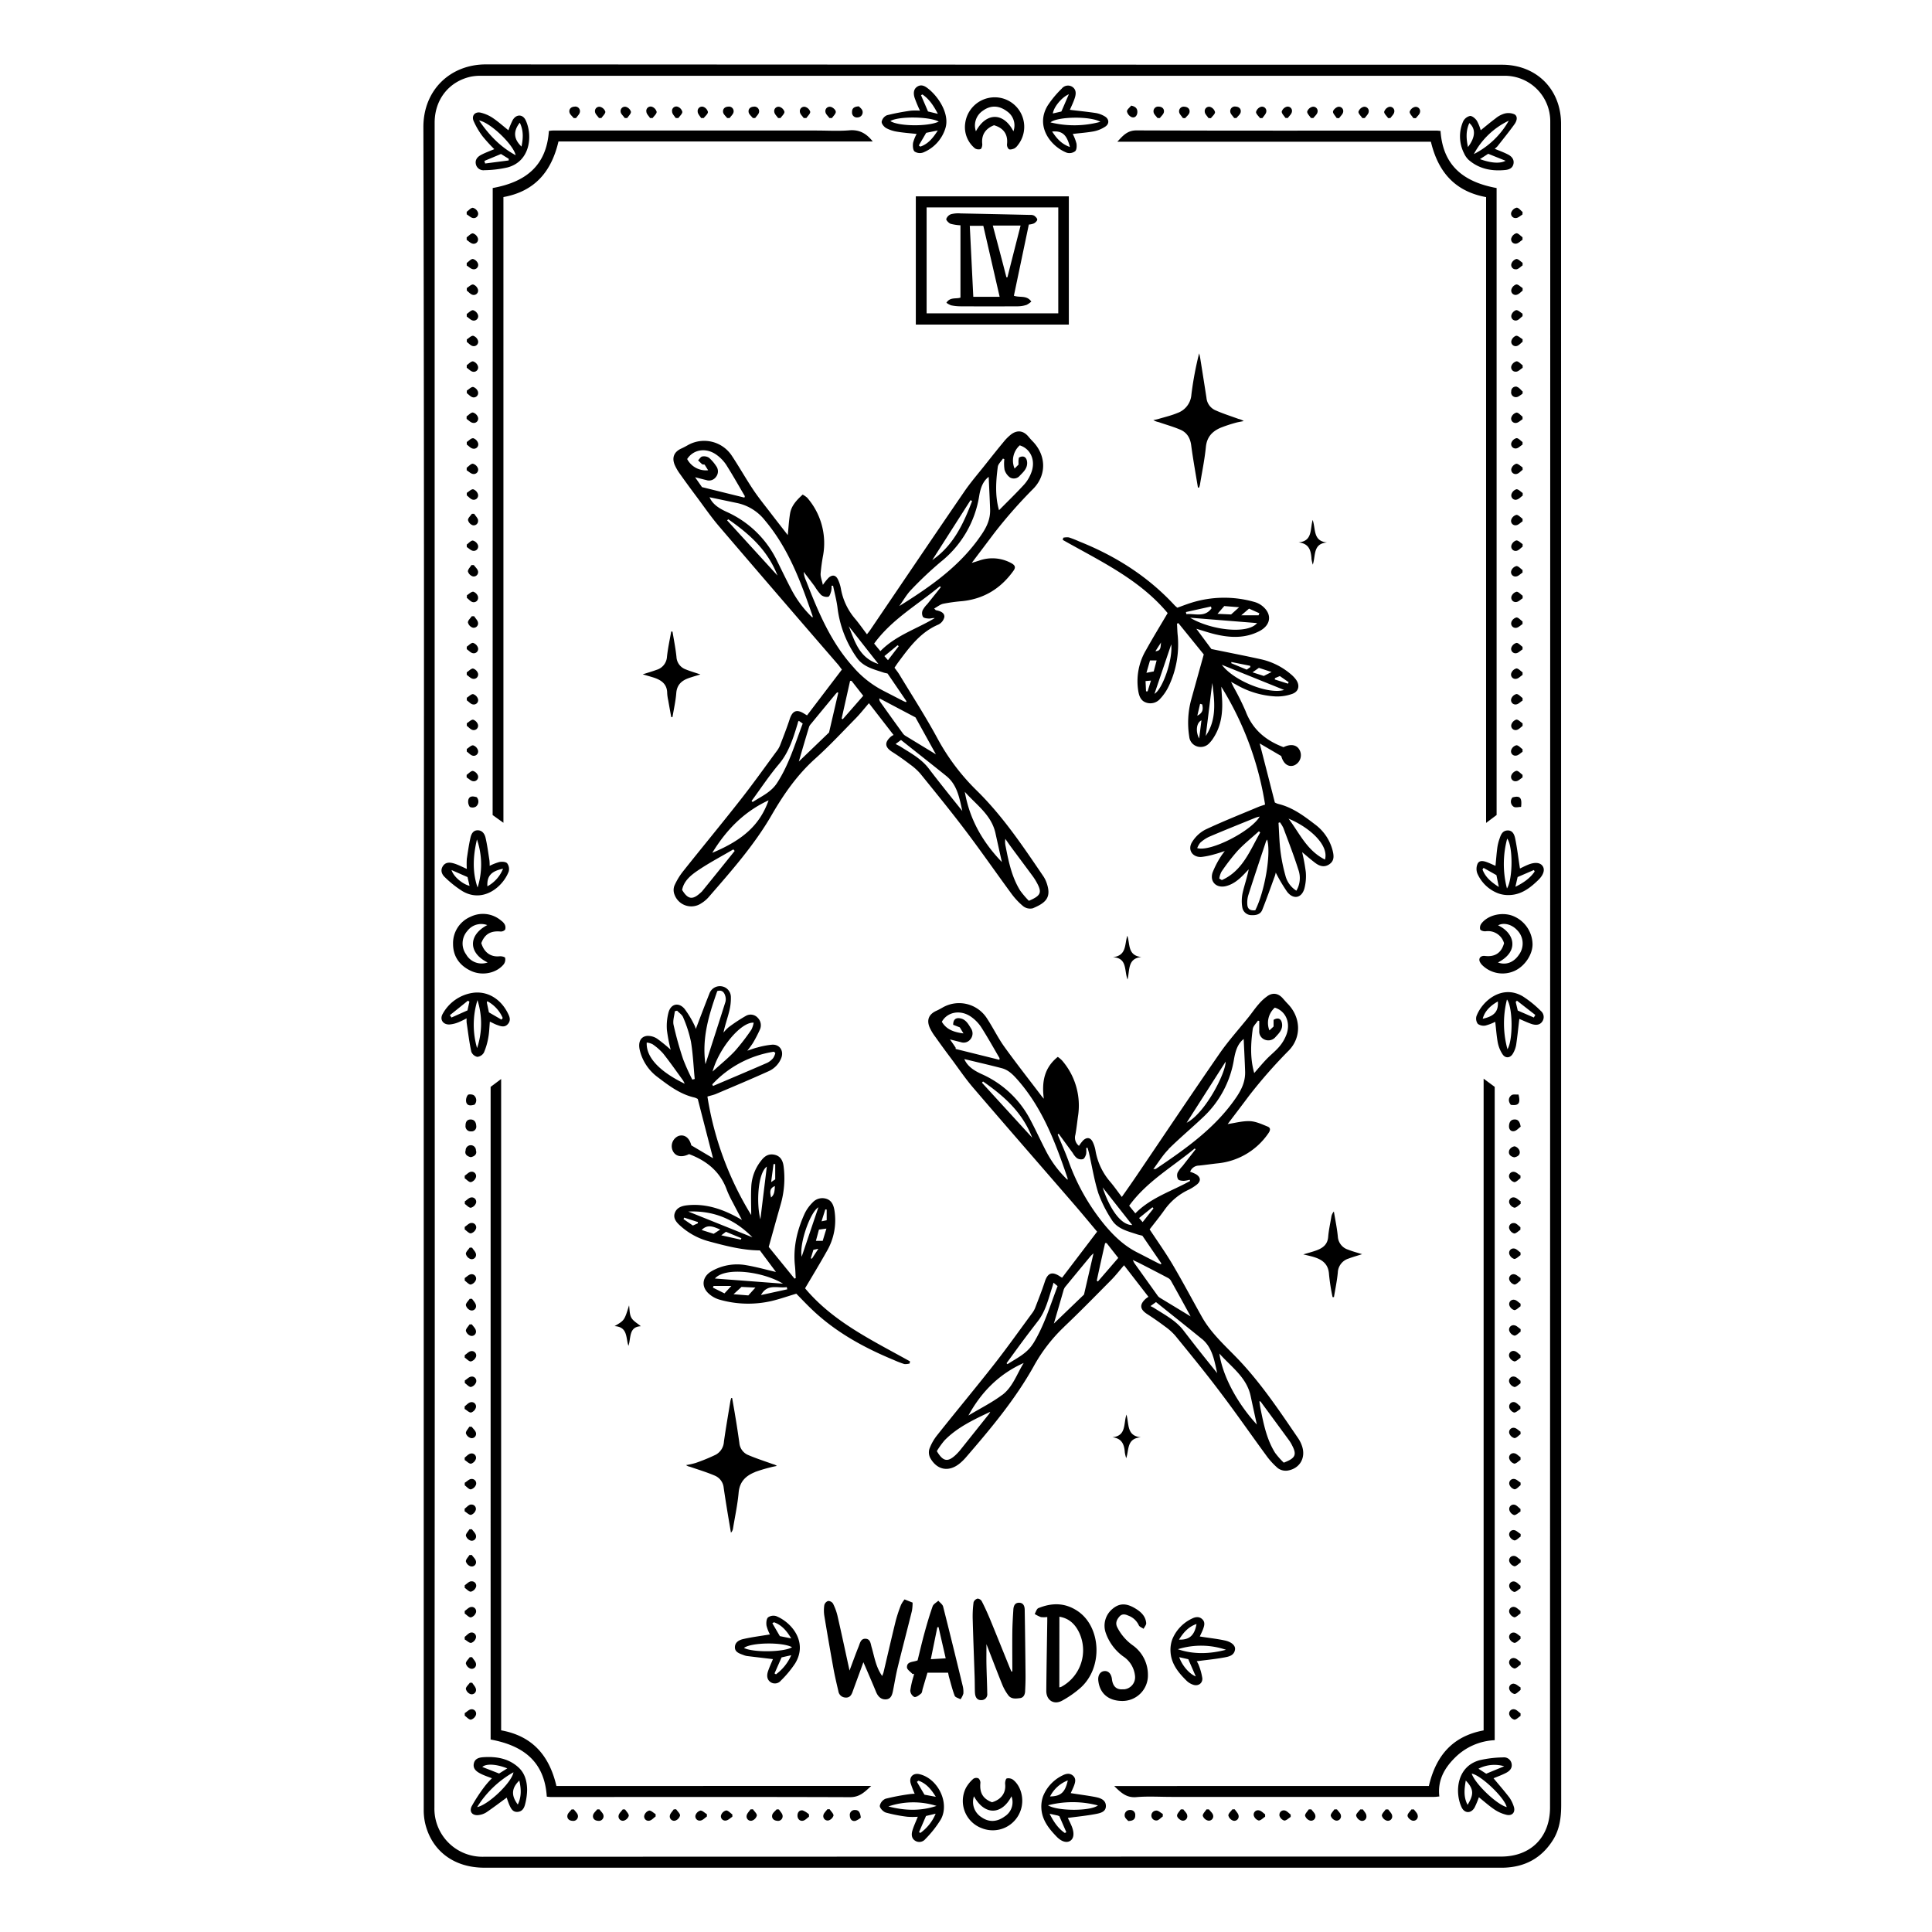 <svg xmlns="http://www.w3.org/2000/svg" viewBox="0 0 750 750"><path d="M606,51.4c0-1.19,0-2.38,0-3.58-.12-13.27-9.63-22.69-22.92-22.69q-197.23,0-394.46-.13c-13.86,0-24.29,10-24.26,24.34q.38,162.85.13,325.71,0,163.74,0,327.49a23.08,23.08,0,0,0,.61,5.5c2.62,10.62,11.24,17,22.92,17H583.55c8.28-.19,14.79-3.62,19.26-10.67,2.65-4.18,3.24-8.85,3.24-13.7Q606,376,606,51.4Zm-4.28,650.27c0,11.54-7.47,19.05-19,19.05q-197.53,0-395.08.07a18.65,18.65,0,0,1-19-19q.22-163.35.09-326.71V47.6c0-8.9,5.49-15.93,14-17.83a18.46,18.46,0,0,1,3.94-.35H583.81a17.66,17.66,0,0,1,18,17.83c0,1.33,0,2.65,0,4ZM357.28,300.34c5.91,7.31,11.86,14.59,17.53,22.09,6.06,8,11.79,16.29,17.75,24.39a27.26,27.26,0,0,0,4.68,5,4.41,4.41,0,0,0,3.68.78c5.1-2.13,7.45-4.22,5.28-10.13a11.07,11.07,0,0,0-1.28-2.46c-7.89-11.61-15.71-23.28-25.81-33.18a84.42,84.42,0,0,1-15.21-20.22c-4.56-8.43-9.78-16.5-14.74-24.71-.57-.94-1.27-1.8-1.92-2.7.59-.85,1.05-1.57,1.57-2.26,4.27-5.75,8.5-11.51,15.44-14.47a4.31,4.31,0,0,0,2.36-3c.05-1.71-1.72-2.28-3.28-2.59-.1,0-.18-.16-.69-.65,1.28-.7,2.34-1.61,3.54-1.86a65.75,65.75,0,0,1,7.29-1c8.43-.85,15-4.9,19.89-11.71,1-1.34.78-2.16-.69-3a15.29,15.29,0,0,0-12.67-1c-.77.25-1.55.48-2.77.86,3.09-4.09,5.88-7.77,8.65-11.46a185.06,185.06,0,0,1,15.33-17.42c5.2-5.4,4.86-13-.32-18.31q-.83-.85-1.59-1.77c-1.95-2.36-4.31-2.77-6.78-.93a18.26,18.26,0,0,0-3.06,3.09c-2.16,2.59-4.26,5.24-6.36,7.88-3,3.84-6.28,7.55-9,11.58-12.17,17.75-24.2,35.59-36.29,53.4-.35.51-.75,1-1.26,1.65-1.67-2.19-3.06-4.21-4.64-6.07a24.53,24.53,0,0,1-5.49-11.72,14.19,14.19,0,0,0-1.09-3.4c-.82-1.79-2.15-2.08-3.65-.77a22.58,22.58,0,0,0-2.24,2.79c-.39-1.82-.95-3.11-.88-4.37a71.84,71.84,0,0,1,1-7.28,26.88,26.88,0,0,0-6.23-22.22A10.19,10.19,0,0,0,311.6,192c-2.38,2.17-4.38,4.31-4.89,7.32-.47,2.79-.62,5.65-.9,8.4-2.14-2.76-4.43-5.67-6.67-8.6s-4.61-5.83-6.67-8.91c-2.86-4.28-5.4-8.78-8.24-13.08a12.86,12.86,0,0,0-17.39-4.22c-.75.42-1.51.83-2.29,1.18-2.8,1.25-3.8,3.41-2.67,6.29a18.84,18.84,0,0,0,2.19,3.75c2.06,2.92,4.18,5.8,6.32,8.66,2.89,3.87,5.63,7.88,8.76,11.54q23,26.88,46.14,53.6c.54.63,1,1.33,1.53,2l-13.53,17.78-1-.6c-3-1.94-4.67-1.23-5.75,2.11s-2.47,6.85-3.77,10.24a10,10,0,0,1-1.32,2.21c-4.64,6.29-9.16,12.66-14,18.81-7.35,9.37-14.95,18.54-22.36,27.87a25.42,25.42,0,0,0-3.32,5.56,4.81,4.81,0,0,0,.1,3.44,6.92,6.92,0,0,0,10.43,3.27,12.22,12.22,0,0,0,2.73-2.28c8.81-10.15,17.75-20.22,24.52-31.93,4.67-8.06,9.89-15.6,16.91-21.9,5.51-4.94,10.57-10.39,15.76-15.68,1.74-1.78,3.28-3.76,5.1-5.85l9.56,12.34a5.89,5.89,0,0,0-1,.6c-2.65,2.35-2.4,4.17.61,6.06,2.35,1.48,4.61,3.11,6.82,4.79A22.8,22.8,0,0,1,357.28,300.34Zm30.06-119.1c.15-1.14,1.33-2.15,2-3.22l.54.23a15.28,15.28,0,0,0,.09,4.12,5.74,5.74,0,0,0,2.13,3,3,3,0,0,0,3.8-.73c1.44-1.46,3-2.89,2.83-5.22-.17-2-1.47-2.77-3.2-1.76-.05.33-.12.72-.15,1.1s0,.79,0,1.61l-1.52,1.52a7.93,7.93,0,0,1,2-9c4.21,1.29,6.25,5.79,4.53,10.45a14.6,14.6,0,0,1-2.8,4.73c-3.14,3.44-6.5,6.67-9.77,10C386.23,192.52,386.6,186.87,387.34,181.24Zm2.93,144.41c.7,1,1.38,2,2.11,3,2.83,3.83,5.69,7.64,8.51,11.47a22.59,22.59,0,0,1,1.59,2.51c2.09,3.82,1.64,5.06-3.07,7.06a33.93,33.93,0,0,1-3.4-4c-3.26-5.27-4.48-11.24-5.64-17.22A7.52,7.52,0,0,1,390.27,325.65Zm-3.84-2.24c.82,3.73,1.65,7.46,2.5,11.24-7.38-7.67-12.53-16.48-14.39-27.27C379,312.45,384.85,316.3,386.43,323.41Zm-41.72-67.13-1.39-1.58,5.14-4.23.42.38Zm32.07-62.13.59.35c-3.35,8.81-7.26,17.25-15.46,22.92ZM353.67,229a142.78,142.78,0,0,1,11.53-10.89,40.88,40.88,0,0,0,14.93-25.64c.48-2.88,1.37-5.61,3.68-7.36.18,4.17.4,8.39.55,12.6.14,3.79-1.3,6.87-3.46,10-8.16,12-19.65,20-31.82,27.58C350.59,233.24,351.87,230.88,353.67,229Zm11.15-1.42.41.36-5.29,6.61a10,10,0,0,0-1.77,2.36,3.05,3.05,0,0,0,.11,2.54c.4.54,1.56.63,2.4.68.68,0,1.38-.28,2.18-.18-7,4.23-15.05,6.65-21.1,12.82l-2.42-2.93C346.17,240.41,356.19,234.81,364.82,227.61ZM341,257.76c-7.58-2.43-9.16-8.88-11.52-14.66Zm-71.17-72.5c1.7.43,3,.79,4.35,1.1a3.29,3.29,0,0,0,3.73-1.18,3.44,3.44,0,0,0,.1-4.26,15.41,15.41,0,0,0-2.82-3.25,3.61,3.61,0,0,0-2.6-.46c-.6.12-1.06,1-1.59,1.49.51.5,1,1,1.53,1.48.22.17.62.12,1,.19l1.36,2.18a8.21,8.21,0,0,1-8.13-4.35c2.43-3.79,7.38-4.56,11.44-1.61a15,15,0,0,1,3.69,3.81c2.54,4,4.85,8.13,7.26,12.21l-.17.56-16.47-4.07ZM282.26,202l.46-.41c8,5.57,15.24,11.86,19.1,21.84Zm33.12,37.73a42.15,42.15,0,0,1-8.18-10.91c-1.9-3.64-3.69-7.33-5.49-11a39.75,39.75,0,0,0-19.64-19.12c-2.8-1.29-5.39-2.84-6.63-5.67l10.66,2.24a18.61,18.61,0,0,1,10.81,6.7c9.27,11,14,24,18.57,37.26C315.52,239.35,315.44,239.49,315.38,239.77Zm-43,106.43a4.26,4.26,0,0,1-.58.54c-3,2.72-4.77,2.44-7-1.23.63-3.39,3.23-5.58,5.81-7.35,4.49-3.08,9.36-5.62,14.07-8.39l.52.6Q278.82,338.29,272.39,346.2Zm4.16-15.15c5.45-8.9,12.31-15.94,21.82-20.32C295.07,320,288.66,326,276.55,331.05Zm15.6-19.69-.38-.39c3.51-4.77,6.78-9.76,10.6-14.27s5.54-10,7.2-15.48c.1-.32.17-.64.26-1a2.58,2.58,0,0,1,.3-.35l1.49,1.06c-3,7.89-5.32,15.93-9.92,23C299.36,307.54,295.53,309.16,292.15,311.36Zm29.67-26.95-11.71,11.26c1.4-4.8,2.67-9.16,4-13.51a3.08,3.08,0,0,1,.63-1q4.79-5.84,9.6-11.64c.2-.25.44-.47.66-.71l.43.12C324.24,274,323.08,279,321.82,284.41Zm5.34-5.17-.43-.25L330,264.32h.58l4.53,5.78Zm4.47-19.84c-9.06-9.81-14-21.85-18.74-34A9.67,9.67,0,0,1,312,222c1.43,1.88,2.87,3.75,4.28,5.64a20.22,20.22,0,0,0,2.48,3.32,3.53,3.53,0,0,0,2.78.7c.53-.13.89-1.4,1.13-2.21a8.25,8.25,0,0,0,.13-2.06l.6,0c.57,2.76,1.32,5.51,1.69,8.3a42.38,42.38,0,0,0,7.62,19.77c2.53,3.48,6.49,4.35,10.24,5.61.44.15.9.22,1.6.39,2.4,3.51,4.89,7.16,7.37,10.81a3.76,3.76,0,0,1-.25.31c-.42-.19-.85-.36-1.26-.57l-7.76-4A39,39,0,0,1,331.63,259.4Zm10,12.91a1.47,1.47,0,0,1-.23-1.17l14,7.39,7.93,14.34c-4.19-2.54-8-4.86-11.84-7.2a3.32,3.32,0,0,1-1-.94Q346,278.54,341.6,272.31Zm6.09,16.52,2.06-1.53c5.87,4.67,11.77,9.3,17.61,14,4.25,3.45,5.07,8.58,6.19,13.57-2.29-2.86-4.6-5.72-6.88-8.6-2.05-2.59-4.09-5.18-6.09-7.81-3-4-7.32-6.18-11.36-8.79C348.79,289.4,348.32,289.18,347.69,288.83Zm65.39,226.26c6.19-5.87,12.17-12,18.17-18.05,1.75-1.76,3.28-3.74,5.08-5.83l9.47,12.24c-.46.33-.74.5-1,.72-2.56,2.29-2.35,4.14.52,6,2.39,1.53,4.72,3.17,7,4.88a22.36,22.36,0,0,1,3.95,3.56c6,7.36,12,14.68,17.66,22.23,6,7.91,11.64,16.08,17.51,24.08a28.31,28.31,0,0,0,4.63,5.08,5.19,5.19,0,0,0,3.69.93c4.77-.74,7.21-4.93,5.68-9.48a12.64,12.64,0,0,0-1.46-3c-7.58-11.1-15-22.27-24.5-31.95-4.67-4.77-9.61-9.34-12.93-15.26-3.78-6.75-7.41-13.6-11.34-20.27-2.72-4.6-5.84-9-8.94-13.68,1.86-2.43,3.91-4.93,5.77-7.56a23.89,23.89,0,0,1,9.33-7.82,17.4,17.4,0,0,0,3.19-2c1.68-1.32,1.58-2.85-.24-4a15.36,15.36,0,0,0-2.33-1,3.67,3.67,0,0,1,3.36-2.39c2.44-.23,4.86-.61,7.3-.87A27,27,0,0,0,492.34,440c.72-1,1.11-2.1-.21-2.65-2.22-.91-4.55-2-6.88-2.12-2.87-.12-5.78.71-8.67,1.13,2.74-3.62,5.58-7.34,8.38-11.09a193.76,193.76,0,0,1,15.45-17.57c4.91-5.17,4.52-12.75-.37-17.87-.69-.71-1.34-1.46-2-2.21-1.64-1.91-3.72-2.42-5.84-1.07a18.39,18.39,0,0,0-3.63,3.32c-1.35,1.53-2.5,3.25-3.78,4.85-3.8,4.76-7.92,9.29-11.38,14.29-10.77,15.57-21.29,31.31-31.92,47-1.91,2.83-3.87,5.62-6,8.64-1.65-2.16-3-4.12-4.54-5.92a24.92,24.92,0,0,1-5.68-12.07,12.86,12.86,0,0,0-1-3.2c-.86-1.88-2.26-2.16-3.79-.76a15,15,0,0,0-1.62,2.12,4,4,0,0,1-1.4-4.3c.43-2.34.68-4.72,1-7.07a26.7,26.7,0,0,0-6.23-21.84,11.29,11.29,0,0,0-1.6-1.33c-5.3,4.26-6.26,9.75-5.42,16.25-.53-.63-.79-.9-1-1.2-4.8-6.33-9.71-12.57-14.34-19-2.49-3.48-4.37-7.4-6.74-11a12.84,12.84,0,0,0-17.24-4.19c-.75.42-1.5.85-2.29,1.2-3,1.34-4,3.54-2.68,6.59a19.19,19.19,0,0,0,2.15,3.55c2,2.81,4,5.58,6.09,8.34,2.85,3.82,5.52,7.8,8.61,11.41,12.92,15.08,26,30.05,39,45.08,3.07,3.54,6.05,7.16,9.13,10.82l-13.6,17.87c-.5-.29-.78-.45-1-.62-3-1.89-4.63-1.16-5.72,2.21s-2.48,6.85-3.78,10.24a9.06,9.06,0,0,1-1.21,2.05c-4.91,6.66-9.69,13.41-14.8,19.92-7.23,9.21-14.74,18.2-22,27.36a19.31,19.31,0,0,0-3,5.3,4.76,4.76,0,0,0,.36,3.58c2.71,4.77,7.34,5.49,11.55,1.95a19.91,19.91,0,0,0,2.13-2.08c9.7-11.23,19.24-22.58,26.51-35.62A63,63,0,0,1,413.08,515.09Zm73.23-115.63c.16-1.14,1.34-2.15,2-3.22l.51.15c0,1.28,0,2.56,0,3.84a3.37,3.37,0,0,0,2.21,3.43,3.62,3.62,0,0,0,4.14-1.09c1.35-1.46,2.81-2.89,2.49-5.15-.26-1.91-1.51-2.53-3.28-1.47v2.58L492.78,400a7.94,7.94,0,0,1,2.09-8.83c4.12,1.23,6.2,5.64,4.59,10.26a15.79,15.79,0,0,1-2.75,4.77c-1.51,1.81-3.44,3.28-5.08,5s-3.12,3.51-4.74,5.36C485.23,410.74,485.56,405.09,486.31,399.46Zm3,144.62q5.58,7.57,11.15,15.18a13.54,13.54,0,0,1,1.11,1.87c1.9,3.64,1.32,5-3.24,6.71A30.84,30.84,0,0,1,495,564c-3.25-5.19-4.45-11.11-5.63-17-.2-1-.32-1.94-.49-3C489.12,544,489.29,544,489.34,544.08Zm-3.83-2.1c.76,3.61,1.56,7.21,2.4,11.06-7.74-8.41-13.28-18.9-14.54-27.55C478.06,530.73,484,534.71,485.51,542Zm-18.93-22.19c4.11,3.38,4.84,8.42,5.94,13.29-2.31-2.87-4.63-5.73-6.91-8.62-2.1-2.65-4.15-5.32-6.22-8-3-3.87-7.3-6.05-11.29-8.62-.38-.25-.8-.43-1.47-.79l2.14-1.54C454.73,510.28,460.72,515,466.58,519.79Zm-12-22.56c2.51,4.49,5,9,7.63,13.84-4.21-2.56-8.09-4.91-12-7.28a3,3,0,0,1-.84-.82q-4.5-6.29-9-12.59a11.78,11.78,0,0,1-.61-1.21c1.15.54,1.89.86,2.61,1.23,3.64,1.87,7.28,3.74,10.89,5.65A3.13,3.13,0,0,1,454.6,497.23Zm-11-22.77-1.37-1.58,5.19-4.19.39.47Zm32.23-62.3c0,4.54-8,20.09-15.15,23.73Zm-22.22,34c4.32-4.28,9-8.19,13.42-12.38A39.34,39.34,0,0,0,479,411.38c.54-3.09,1.31-6.06,3.8-8.05.18,4.16.41,8.36.55,12.56.14,3.77-1.25,6.88-3.41,10.06-8.11,11.93-19.58,19.94-31.23,27.81-.08.06-.23,0-1,.11C449.84,451,451.47,448.31,453.66,446.13Zm10.17-.32.38.35L459,452.73a10.84,10.84,0,0,0-1.87,2.52,3.09,3.09,0,0,0,.2,2.53c.34.5,1.46.6,2.24.62a10,10,0,0,0,2.24-.44l.2.48c-7.14,4-15.2,6.41-21.27,12.58l-2.4-2.95C445.18,458.63,455.17,453,463.83,445.81Zm-24.21,29.76c-4.52.08-8.87-6.58-11.5-14.61Zm-70.86-72.08c1.7.43,3,.76,4.28,1.07a3.32,3.32,0,0,0,3.75-1.1,3.52,3.52,0,0,0,.21-4.26c-1-1.62-1.93-3.37-4-3.84-1.85-.41-2.9.4-2.9,2.47l2.57,1,1.43,2.35c-3.71-.47-6.61-1.49-8.4-4.52,2.19-3.92,7.35-4.8,11.44-1.87a15.06,15.06,0,0,1,3.82,3.94c2.52,3.94,4.78,8,7.15,12.06l-.06.64-17-4.22c0-.14,0-.28.05-.42C370.4,405.8,369.71,404.84,368.76,403.49Zm12.51,16.82.43-.47c8,5.57,15.2,11.82,19.08,21.81ZM414.4,458a41.56,41.56,0,0,1-8.19-10.87c-2.17-4.16-4.11-8.44-6.31-12.58A39.28,39.28,0,0,0,381.17,417c-2.86-1.31-5.51-2.86-6.83-5.87,4.84,1.17,9.71,2.28,14.53,3.54,2.58.67,4.35,2.47,6.12,4.47,9.79,11.1,14.79,24.59,19.45,38.27A2.19,2.19,0,0,1,414.4,458Zm.46-7.12c-1.29-3.53-2.83-7-4.26-10.44l.36-.34c1.83,2.5,3.65,5,5.49,7.5a6.85,6.85,0,0,0,1.63,2,3,3,0,0,0,2.35.37c.6-.26,1-1.25,1.21-2a8.82,8.82,0,0,0,0-2.3l.54-.12c.21.76.45,1.52.62,2.28,1.17,5.15,2,10.42,3.59,15.42a49.73,49.73,0,0,0,5.15,10.22c2.2,3.62,6.24,4.47,9.93,5.71.57.18,1.15.3,2,.52l7.38,10.79-.25.32c-.42-.19-.84-.36-1.25-.57-2.59-1.32-5.17-2.68-7.77-4-5.2-2.6-9.24-6.48-12.92-10.93A82.71,82.71,0,0,1,414.86,450.9ZM429,482.56l.59,0,4.52,5.76-7.92,9.16-.42-.35Q427.33,489.84,429,482.56ZM383.86,549q-5.5,6.9-11,13.78a19.73,19.73,0,0,1-2,2.15c-3,2.73-4.78,2.43-7.18-1.6a31.34,31.34,0,0,1,3-4.19c4.87-5,11.11-7.94,17.73-11.07A5,5,0,0,1,383.86,549Zm5.19-7.5c-4.07,3.05-8.71,5.33-13.11,8,5-9.15,11.92-16.14,21.46-20.39C394.76,533.33,393.18,538.43,389.05,541.53Zm12-19.93c-2.43,3.91-6.37,5.67-9.95,8l-.36-.37c2.12-2.9,4.22-5.82,6.36-8.7,1.93-2.6,3.9-5.16,5.88-7.73,3-3.93,4.05-8.69,5.54-13.26.14-.42.25-.84.45-1.57l1.59,1.32C407.61,506.93,405.35,514.68,401.06,521.6Zm12-21.18a3.06,3.06,0,0,1,.61-1q4.85-5.9,9.71-11.77a13.72,13.72,0,0,1,1.13-1.07c-1.28,5.55-2.42,10.53-3.69,16l-11.7,11.25C410.52,509,411.77,504.7,413,500.42Zm69.19-148.34a3.58,3.58,0,0,0,3.35,3.2c1.76.11,3.65-.15,4.4-2,1.74-4.35,3.29-8.78,4.9-13.18.18-.5.28-1,.36-1.32a64.43,64.43,0,0,0,4.41,7.44c2.45,3.16,5.72,2.45,6.74-1.4a18.89,18.89,0,0,0,.51-6.27,74.72,74.72,0,0,0-1.42-7.71c1.78,1.47,3.4,2.91,5.14,4.21s3.59,1.79,5.51.42,1.66-3.34,1.19-5.24A18.23,18.23,0,0,0,510.44,320c-4.37-3.35-8.79-6.64-14.31-7.94a6.38,6.38,0,0,1-1.24-.54q-3.06-12-5.88-22.92l8.36,4.89c.85,3,2.71,4.43,5,3.64a4.3,4.3,0,0,0,2.29-5.63c-1-2.35-3.42-2.9-6.4-1.45-6.89-2.58-12.05-6.87-14.73-14a100.47,100.47,0,0,0-4.59-9.24c-.29-.56-.56-1.13-1.05-2.12l2.11,1.16a33.85,33.85,0,0,0,15.11,4.5,17.27,17.27,0,0,0,6.57-1c2.55-.92,3-3.32,1.43-5.52a11.87,11.87,0,0,0-2.05-2.14A26.82,26.82,0,0,0,489.82,256c-6.31-1.4-12.66-2.63-19.56-4.05l-5.84-7.86c2.79.82,5.16,1.64,7.59,2.2,5.73,1.33,11.41,1.54,16.86-1.27,4.55-2.34,5.08-6.65,1.1-9.82a8.59,8.59,0,0,0-3-1.52,42.74,42.74,0,0,0-24.67.36c-1.76.56-3.48,1.23-5.25,1.87A10.88,10.88,0,0,1,456,235c-10.4-11.27-23-19.22-37.18-24.86a40,40,0,0,0-3.88-1.52,6.78,6.78,0,0,0-2.18.12c-.07.29-.14.57-.2.85,14.51,8.22,29.82,15.31,40.72,28.41-2.84,4.84-5.72,9.52-8.38,14.32a23.75,23.75,0,0,0-3,16.08c.33,1.88,1,3.65,3,4.33a5,5,0,0,0,5.47-1.46,19.29,19.29,0,0,0,3.49-5.23,37.66,37.66,0,0,0,3.35-19.16c-.18-1.58-.2-3.19-.3-4.78l.53-.21,9.86,12.16c-1.73,6.23-3.34,12-4.92,17.71a34.27,34.27,0,0,0-.72,14.18,4.38,4.38,0,0,0,3.06,3.82,4.58,4.58,0,0,0,4.88-1.42,11.19,11.19,0,0,0,1.45-1.88c3-4.59,3.65-9.72,3.36-15.05-.09-1.61-.21-3.22-.31-4.83a122.8,122.8,0,0,1,17,45.76c-1,.35-1.86.58-2.63.91-6.89,2.9-13.85,5.64-20.6,8.83a13.28,13.28,0,0,0-5.09,4.79c-1.9,3,.16,6.05,3.67,5.79a30.61,30.61,0,0,0,5.23-1.1c1.11-.28,2.19-.68,3.79-1.18a28.23,28.23,0,0,0-1.7,2.36,35.07,35.07,0,0,0-3.06,6c-1.15,3.61,1.55,6.16,5.23,5.24,3-.76,5.24-2.74,7.31-4.93l1.5-1.58c-.62,3.2-1.68,6.13-2.36,9.15A15,15,0,0,0,482.23,352.08Zm32.12-18.36c-7.05-3.51-9.91-10.32-14.15-15.89C508,321,516,327.85,514.35,333.72Zm-17.51-14.48a12.85,12.85,0,0,1,1.36,2.22c2,5.37,4.09,10.72,5.81,16.18a9.65,9.65,0,0,1-.77,8.16,9.77,9.77,0,0,1-4.25-5.86,65.26,65.26,0,0,1-1.92-9.48c-.46-3.65-.52-7.34-.76-11Zm-46.12-69.82c-.29,1.43.21,3.32-2.2,3.4Zm-5.24,19-.6,0c-.06-1.27-.12-2.54-.19-4l2.11-.19C446.31,265.76,445.9,267.11,445.48,268.45Zm-.45-7.2c.52-1.77.93-3.22,1.39-4.8H449l-1.13,4.26Zm3.15,8.08,6.48-19.13C455.34,256,451.33,267.5,448.18,269.33Zm36.69-33,4,1.79-.3.8h-6.73Zm-9.62-1,5.77.46-3.12,2.8-5.28-.24Zm-14.71,3.12-.18-.79,9.73-2.16.2.73C467.65,239.81,463.88,238.1,460.54,238.41ZM488,241.88c-3.73,4.48-18,2.72-26-2.08Zm-22.51,44.76c-1.46-2.8-1-6.14.91-7C466.11,282,465.84,284.12,465.51,286.64Zm-.69-8.82c.43-1.83.76-3.21,1.08-4.6l.82.23C467,275,467.24,276.59,464.82,277.82Zm3.27,7.84c.87-7,1.7-13.79,2.54-20.55C471.49,272.14,472.44,279.17,468.09,285.66Zm26.84-22.4,1.92-.81,3.43,2.38c-.08.19-.17.38-.26.57l-5.13-1.63C494.9,263.6,494.92,263.43,494.93,263.26Zm-6.21-4,4.92,1.61-3,1.53L486.23,261ZM478.05,257l7.25,1.46c0,.16.08.32.11.49l-1.43,1-6-2.49C478,257.28,478,257.14,478.05,257Zm-3.74,1.07,24.19,9.77C492.32,269.67,478.9,264.25,474.31,258.07Zm-9.55,71.17a7.71,7.71,0,0,1,1.19-2.11,13.8,13.8,0,0,1,3.44-2.3c6-2.56,12.11-5,18.18-7.46A12.06,12.06,0,0,1,489,317C485.72,322.65,469.93,330.78,464.76,329.24Zm9.56,12.41-1-.6a8.61,8.61,0,0,1,.82-2.6,79.47,79.47,0,0,1,6.28-8.15c2.56-2.74,5.51-5.09,8.3-7.61l.48.5C485.24,330.18,482.34,338.08,474.32,341.65Zm10.32,5.71c2.22-6.94,4.54-13.84,6.83-20.75a4.09,4.09,0,0,1,.44-.69c1.59,5.4-.9,20.08-4.61,27.44-1.94.22-3-.42-3.1-2.29A10.12,10.12,0,0,1,484.64,347.36ZM314.92,508.08c9.25,8.92,20.29,15,32.06,19.87a37.79,37.79,0,0,0,4.06,1.57,5.73,5.73,0,0,0,2.1-.22c0-.27.09-.54.13-.81-14.57-8.14-29.83-15.31-40.74-28.37,2.84-4.82,5.7-9.51,8.38-14.3a23.84,23.84,0,0,0,3-16.06c-.33-1.87-1-3.65-3-4.35a5.1,5.1,0,0,0-5.47,1.41,15.46,15.46,0,0,0-3.09,4.32c-2.92,6.42-4.52,13.13-3.75,20.26.17,1.58.2,3.18.3,4.77l-.48.18-10-12.29c1.63-5.82,3.09-11.11,4.6-16.39a36.4,36.4,0,0,0,1.17-14.93c-.29-2.24-1.25-4-3.57-4.48s-3.85.6-5.13,2.28a17.65,17.65,0,0,0-3.82,9.66c-.23,3.82-.05,7.65-.05,11.48a124.66,124.66,0,0,1-17-46c1.28-.39,2.33-.6,3.29-1,6.81-2.89,13.64-5.75,20.38-8.8a9.38,9.38,0,0,0,5-5.16c1.06-2.74-.56-5.3-3.49-5.18a31.64,31.64,0,0,0-5.81,1.1c-1.16.27-2.28.72-3.89,1.24a36.41,36.41,0,0,0,2.19-3,52.29,52.29,0,0,0,2.65-5.09,4.07,4.07,0,0,0-.74-4.63,3.69,3.69,0,0,0-4.57-.84,63.66,63.66,0,0,0-6.72,4.41,15.56,15.56,0,0,0-2.07,2.14c.6-2.88,1.57-5.56,2.25-8.31a20.41,20.41,0,0,0,.63-5.66,4.22,4.22,0,0,0-3.48-4,4.32,4.32,0,0,0-4.87,2.87c-1.84,4.62-3.58,9.28-5.26,13.67a8,8,0,0,0-.6-1.59,38.28,38.28,0,0,0-3.78-6.23c-2.25-2.63-5.26-2-6.2,1.36a20.65,20.65,0,0,0-.64,6.83,61.24,61.24,0,0,0,1.47,7.69,59,59,0,0,0-5.24-4.27,6.58,6.58,0,0,0-3.85-1.1c-2.62.24-3.66,2.46-2.88,5.66a18.3,18.3,0,0,0,6.94,10.37c4.37,3.33,8.77,6.66,14.31,7.91a5.34,5.34,0,0,1,1.23.55c2.07,8.05,4.06,15.76,5.93,23l-8.44-5c-.71-2.89-2.6-4.39-4.94-3.65a4.3,4.3,0,0,0-2.33,5.6c1,2.36,3.44,2.92,6.41,1.46,6.86,2.58,12.13,6.81,14.69,14a42.7,42.7,0,0,0,2.31,4.83c1.07,2.1,2.19,4.18,3.52,6.71-1-.56-1.55-.88-2.11-1.18-6-3.21-12.29-5.25-19.21-4.49-2,.22-4,.86-4.75,3s.78,3.77,2.31,5.1a26.9,26.9,0,0,0,10.73,5.84c6.58,1.77,13.17,3.52,20,3.57l6.24,8.37c-3.82-.89-7.57-1.95-11.39-2.6a19.94,19.94,0,0,0-13.63,2.31c-3.46,2-4.13,5.71-1.34,8.44a10.47,10.47,0,0,0,4.35,2.56,40.42,40.42,0,0,0,20.43.53c3.12-.75,6.17-1.82,9.47-2.81C311,504.12,312.92,506.16,314.92,508.08ZM300.27,451.9h.67v5.91l-1.59,1.09C299.69,456.28,300,454.09,300.27,451.9Zm.54,8.53c-.11,1.77-.13,3.32-1.49,4.43C299,463.15,298.48,461.37,300.81,460.43Zm-49.75-55.72a6.87,6.87,0,0,1,2.25.65,22.1,22.1,0,0,1,4.16,3.65c2.67,3.37,5.13,6.9,7.66,10.38a10.38,10.38,0,0,1,.67,1.31C257,416.46,250.72,410.91,251.06,404.71Zm17.69,14.39a83,83,0,0,1-3.55-7.9,134.4,134.4,0,0,1-3.72-13.33c-.36-1.66.3-3.53.49-5.31l.88-.22c.81.87,2,1.62,2.37,2.65a48.47,48.47,0,0,1,3,9.35c.8,4.79,1,9.68,1.47,14.52Zm31.69-10.83.55.52a6.73,6.73,0,0,1-.84,1.95,7.14,7.14,0,0,1-2.3,1.84c-7,3.05-14,6-21.06,9-.1-.2-.2-.41-.29-.62A41.25,41.25,0,0,1,300.44,408.27ZM292.57,397a9.14,9.14,0,0,1-.87,2.69,81.9,81.9,0,0,1-6.39,8.29c-2.55,2.74-5.51,5.09-8.69,8C279.07,406.94,287.66,396.65,292.57,397Zm-14.12-12.26c1.6-.53,2.6.24,3.06,1.77a4.32,4.32,0,0,1,.13,2.33c-2.49,7.92-5.06,15.82-7.79,24.28C272.38,402.75,275.29,393.76,278.45,384.71Zm-7.55,90.15-1.93.86-3.63-2.5.25-.57,5.34,1.72Zm6.15,4.07-4.68-1.48c2.35-2.35,4.57-1.3,7.22-.17Zm10.52,2.27L280,479.55l1.81-1.37,6,2.49Zm-20.38-10.91c9.67-.42,17.84,2.82,24.9,10Zm28,3c-1.57-5.79-1.12-17.77,2.49-20.45C296.87,459.6,296,466.53,295.19,473.33Zm8.76,25-26.42-2C281.64,491.65,296.34,493.68,304,498.34Zm-22.71,3.77-4.49-2.23c.08-.22.17-.43.25-.65h6.91Zm9.26.79-5.74-.46,3.1-2.84,5.39.26Zm4.92-.14c2.47-4.61,6.56-2.52,10-3.09.07.28.13.57.2.86Zm19.77-14.12-.43-.15,1-3.29,1.93-.41Zm5.19-19.14.54.07v4.15l-2,.42C319.47,472.37,319.93,470.94,320.38,469.5Zm.44,7.46c-.53,1.76-1,3.22-1.44,4.76h-2.64c.41-1.51.77-2.87,1.18-4.37Zm-3.11-8.3-6.5,19.21C310.22,482.86,314.47,470.6,317.71,468.66ZM194.54,671.71V418.87l-4.08,3.06V675.28c12.53,2.3,20.94,8.45,21.8,22.17a14.3,14.3,0,0,0,1.51.15c38.74,0,77.49-.08,116.24.06,3.66,0,5.59-1.93,8.17-4.35H216C213.26,681.61,206.8,673.93,194.54,671.71Zm385.7,3.83V421.92l-4.3-3.18v253c-12.22,2.28-18.55,10-21.26,21.59H432.53c2.62,2.6,4.79,4.64,8.58,4.31,4.54-.39,9.13-.09,13.7-.09l101.94,0c.58,0,1.15-.09,2-.16-.74-6.23,1.94-11,6.12-15.12A23.3,23.3,0,0,1,580.24,675.54Zm-3.34-599V319.45l4.08-3.06V73c-12.48-2.3-20.84-8.41-21.77-22.19-.54,0-1.05-.12-1.57-.12-38.82,0-77.63.08-116.45-.07-3.63,0-5.34,2.13-7.44,4.4H555.47C558.24,66.57,564.61,74.26,576.9,76.52ZM191.24,316.4l4.19,3V76.5c12.29-2.24,18.66-10,21.37-21.58h122c-2.5-3.17-5.23-4.65-9.1-4.33-4.27.35-8.6.08-12.9.08l-102.15,0c-.56,0-1.13.11-1.57.15-.93,13.84-9.4,19.92-21.81,22.17ZM414.92,76.22h-59.4V126h59.4Zm-4.1,45.41H359.71V80.52h51.11ZM346.64,656.44c.62-3.05,1.1-6.13,1.84-9.15,1.79-7.33,3.72-14.63,5.53-21.95a19,19,0,0,0,.26-3.21l-3.12-1.24a11.24,11.24,0,0,0-1.37,2.1,55.07,55.07,0,0,0-2.06,6.21c-1.65,6.68-3.17,13.4-4.76,20.1a12.45,12.45,0,0,1-.51,1.31c-2.48-3.52-3-7.45-4.09-11.17-.4-1.36-.44-3.17-2.33-3.28s-2.18,1.7-2.7,3c-1.21,3-2.29,6-3.54,9.35-1.61-7.36-3.08-14.28-4.66-21.18a21.83,21.83,0,0,0-1.76-4.83,2.25,2.25,0,0,0-1.9-1A2.29,2.29,0,0,0,320,623.1a13.75,13.75,0,0,0,0,4.15q1.68,10.18,3.52,20.35c.54,3,1.26,6,1.94,8.93a2.88,2.88,0,0,0,2.74,2.46c1.55.12,2.27-.84,2.73-2.12s.95-2.61,1.43-3.92c.92-2.5,1.83-5,2.81-7.68,1.73,4,3.37,7.77,4.92,11.54.73,1.77,1.94,3,3.84,2.88S346.33,658,346.64,656.44ZM397.79,625c0-1.38-.43-2.79-2.15-2.82s-2.18,1.31-2.26,2.72c-.18,2.84-.35,5.69-.39,8.53-.06,5.13,0,10.27,0,15.4l-.34.08c-.25-.57-.52-1.13-.75-1.7-2.51-6.2-5-12.4-7.54-18.58-1-2.38-2.05-4.72-3.22-7a2.1,2.1,0,0,0-1.63-1.06,2.3,2.3,0,0,0-1.57,1.42,41.66,41.66,0,0,0-.34,6.51c.2,7.47.5,15,.75,22.42.06,1.72.05,3.45.09,5.17a14,14,0,0,0,.09,1.58c.22,1.41.94,2.39,2.48,2.31a2.25,2.25,0,0,0,2.24-2.53c-.05-3.71-.23-7.41-.31-11.12-.05-2.53,0-5.07,0-8.07.41,1.07.66,1.72.92,2.38,1.78,4.56,3.51,9.14,5.36,13.67a18.67,18.67,0,0,0,2.18,3.77c1.15,1.59,3,1.32,4.56,1.13s2-1.66,2-3c.11-2.05.17-4.1.15-6.15Q398,637.54,397.79,625Zm8.76,2.69c0,.63,0,1.07,0,1.52-.13,9.06-.3,18.12-.38,27.18,0,3.69,3,5.59,6.22,3.76a39.33,39.33,0,0,0,7.13-5c8.84-8,7.84-23.65-1.13-29.7-4.94-3.34-10-3.32-15.28-1.18-.68.28-1,1.49-1.44,2.27a12.28,12.28,0,0,0,2.4,1.21A9.61,9.61,0,0,0,406.55,627.72Zm4.71-.08c3.93.64,6.26,3.11,7.74,6.31a16.12,16.12,0,0,1-7,20.9,4.36,4.36,0,0,1-.77.22Zm-118.11-56.2a58.62,58.62,0,0,1,5.88-1.77c.83-.24,1.69-.38,2.54-.57a3.76,3.76,0,0,0-1.49-.68c-3.34-1.2-6.73-2.28-10-3.71a5.64,5.64,0,0,1-3.07-4.62c-.5-3.47-1-6.94-1.6-10.4-.37-2.32-.79-4.63-1.19-6.94l-.37,0c-.11.43-.26.85-.33,1.29-.85,5.23-1.77,10.45-2.5,15.69a6.14,6.14,0,0,1-3.13,5,71.45,71.45,0,0,1-7.85,3.22,27.11,27.11,0,0,1-3.7.82,3,3,0,0,0,1.38.62c3.3,1.14,6.65,2.14,9.84,3.51a5.69,5.69,0,0,1,3.37,4.63c.38,2.69.81,5.37,1.24,8.05.51,3.15,1.05,6.29,1.58,9.44a2.92,2.92,0,0,0,.81-1.68c.76-4.64,1.77-9.25,2.18-13.92C287.13,575.15,289.54,572.87,293.15,571.44ZM462.42,172.86c.73,5.5,1.73,11,2.62,16.43h.44a8.76,8.76,0,0,0,.33-1.07c.8-4.89,1.82-9.77,2.31-14.69.38-3.83,2.38-6,5.63-7.44a54.71,54.71,0,0,1,5.63-1.89c1.11-.33,2.28-.5,3.43-.74a5.81,5.81,0,0,0-2-.83c-3.08-1.12-6.23-2.11-9.21-3.46a5.87,5.87,0,0,1-3.25-4.73q-1.21-7.83-2.47-15.67c-.09-.54-.25-1.07-.38-1.61a130.4,130.4,0,0,0-3,16,8.16,8.16,0,0,1-5.42,7.16c-2.37,1-4.89,1.57-7.35,2.31-.65.2-1.34.31-2,.46a6.8,6.8,0,0,0,2.1.79c2.86,1,5.8,1.8,8.55,3C460.82,168,462.06,170.09,462.42,172.86ZM373.63,654.1c-2.46-10.15-4.94-20.3-7.51-30.43-.22-.86-1.22-1.52-1.86-2.27-.76.71-1.9,1.29-2.21,2.16-1.21,3.43-2.23,6.92-3.19,10.43s-1.8,7.15-2.65,10.56c-1.74.76-4.16.32-4.13,2.69,0,.9,1.43,1.77,2.2,2.65l.57-.16c-.07.32-.12.64-.2.95a34.71,34.71,0,0,0-1.28,5.59,3,3,0,0,0,1.56,2.49c.7.21,1.88-.69,2.64-1.34.42-.36.43-1.21.62-1.85.61-2.07,1.23-4.14,1.85-6.24h8c.15.68.24,1.26.4,1.82.69,2.39,1.27,4.83,2.17,7.15.25.64,1.48.91,2.26,1.35a7,7,0,0,0,1.11-2.23A9.9,9.9,0,0,0,373.63,654.1Zm-12.29-10,2.53-12.39.47-.08c.91,4,1.82,7.92,2.78,12.13Zm74.78,11.66c-2.62.3-4.13-1-4.48-4-.25-2-1.38-3.2-2.95-3.05s-2.57,1.64-2.33,3.74c.57,4.91,3.87,7.76,9.1,7.86a9.9,9.9,0,0,0,10.16-10.13,14,14,0,0,0-5.82-11.42,19.17,19.17,0,0,1-6.14-7.17c-.72-1.57-.14-2.83.86-4s2.19-1,3.43-.43a7.19,7.19,0,0,1,4.14,3.78c.25.6,1.22.91,1.86,1.36.36-.76,1.08-1.55,1-2.26-.27-2.86-2.28-4.52-4.58-5.85-3.39-1.95-6-1.79-8.61.47a8.44,8.44,0,0,0-2.53,9.16A19,19,0,0,0,436,643a10.26,10.26,0,0,1,4.61,7.55A4.7,4.7,0,0,1,436.12,655.81ZM344,49.72a13.37,13.37,0,0,0,4.29,1.41c2.45.41,4.94.58,7.55.87a14.74,14.74,0,0,0-1.39,3.46c-.15,1.12-.09,2.74.59,3.36a3.8,3.8,0,0,0,3.41.35A14.86,14.86,0,0,0,367,49.8c1.76-5.57-2.76-12.38-6.77-15.45-1.24-1-2.65-1.71-4.18-.69s-1.47,2.76-1,4.3a53.38,53.38,0,0,0,2.08,5,24,24,0,0,0-3.51,0,88.46,88.46,0,0,0-9.29,1.77,3.5,3.5,0,0,0-2.06,2.48C342.15,48,343.16,49.23,344,49.72Zm13.27,7.2-.6-.45,2.88-4.91,4.5-.91C362.16,53.61,360.28,55.9,357.27,56.92Zm.8-20.26c2.63,1.79,4.34,4.32,6,7.53l-3.82-.92c-.88-2.06-1.8-4.18-2.71-6.3Zm6.35,10.54c-4.09,2-15.67,1.86-18.78-.2C348.64,45.1,360.69,45.18,364.42,47.2Zm60.93,650.43c-3.16-.62-6.36-1-9.69-1.54.44-1,.91-1.93,1.28-2.91.49-1.33.86-2.73-.4-3.86s-2.77-.79-4.09-.09a15.27,15.27,0,0,0-7.54,8.1,11.94,11.94,0,0,0-.66,4.45c.16,4.6,2.83,8,5.85,11.12,2,2.12,4.06,2.62,5.43,1.66s1.58-3,.48-5.68c-.48-1.17-1.07-2.29-1.48-3.17,3.73-.5,7.34-.85,10.89-1.53,1.75-.34,4-.83,3.88-3.25C429.2,698.71,427.18,698,425.35,697.63Zm-10.83-6.48c-1,4.38-2.49,6.19-6.89,6.23A13,13,0,0,1,414.52,691.15Zm-1.14,20.42c-2.62-1.78-4.33-4.31-5.93-7.48,1.25.28,2,.44,2.78.62.25,0,.5.15,1,.32l2.71,6.22Zm-6.55-10.76a38.44,38.44,0,0,1,19.38.06C423.19,703.17,410.32,703.08,406.83,700.81ZM172.71,340.54a41,41,0,0,0,6.77,5.38c8.07,4.79,15.77-1.67,18-7.6a3.71,3.71,0,0,0-.61-3.2c-.56-.61-2-.67-3-.49a19.56,19.56,0,0,0-3.78,1.49A20.7,20.7,0,0,0,190,334c-.46-2.93-.84-5.88-1.5-8.76-.34-1.47-1.24-2.92-3.06-2.92s-2.49,1.49-2.81,2.9c-.61,2.69-1,5.43-1.41,8.16a30.14,30.14,0,0,0,0,3.93c-1.77-.77-3.23-1.56-4.78-2.05s-3.37-.76-4.49.93S171.55,339.47,172.71,340.54Zm22.57-3.31a13.45,13.45,0,0,1-6.08,6.84C189,340.16,190.53,338.23,195.28,337.23Zm-10.13-11.35a29.81,29.81,0,0,1,.25,18.65C183.26,338.35,183.68,332.13,185.15,325.88Zm-3.66,14.6c.29,1.22.53,2.29.79,3.41-2.65-.66-6.17-3.46-7-6.14ZM357,688.75c-2.45-.59-4.12,1-3.51,3.43a36.94,36.94,0,0,0,1.59,4.15,18.77,18.77,0,0,0-2,.16,87.49,87.49,0,0,0-9.29,1.77,3.8,3.8,0,0,0-2.26,2.78c0,.9,1.36,2.3,2.39,2.61a58,58,0,0,0,8.32,1.61,27.3,27.3,0,0,0,4.05,0c-.77,1.93-1.57,3.59-2.09,5.34-.43,1.42-.41,3,1,3.93a3,3,0,0,0,4-.59,42,42,0,0,0,6.06-7.7C368.73,699.86,364.13,690.47,357,688.75Zm.32,22.8-.56-.29c.91-2.12,1.83-4.24,2.72-6.3l3.74-.89A17.42,17.42,0,0,1,357.28,711.55Zm-12.44-10.3a30.19,30.19,0,0,1,18.68-.2C357.33,703.13,351.1,702.89,344.84,701.25Zm14-4.55-2.94-5,.61-.44c3,1.05,4.91,3.29,6.73,6.26ZM181.15,397c.56,3.77,1,7.55,1.81,11.27a3.24,3.24,0,0,0,2.33,2,3.33,3.33,0,0,0,2.56-1.66,25.55,25.55,0,0,0,1.71-5.85c.37-2,.41-4,.6-6.17,1,.47,1.79.92,2.64,1.23,1.49.54,3.09,1.22,4.39-.32s.56-3-.18-4.44c-2.76-5.35-7.91-8.55-13.74-7.6a16,16,0,0,0-11.42,8.13c-1.25,2.17.14,4.22,2.64,4.11a11.78,11.78,0,0,0,3.43-.83,35.23,35.23,0,0,0,3.22-1.55A13.09,13.09,0,0,0,181.15,397Zm8-8.34a13.28,13.28,0,0,1,6,6.52l-.48.64L189.8,393c-.32-1.51-.57-2.66-.81-3.83C189,389,189.07,388.91,189.17,388.67Zm-3.81-.44a30,30,0,0,1-.14,18.65A32.37,32.37,0,0,1,185.36,388.23ZM175.27,395l-.62-.91,7-5.63.57.4c-.22,1-.45,2-.74,3.37ZM479.44,640.27c.17-1.46-1.33-2.88-4-3.45-3.14-.67-6.35-1-9.68-1.54.44-1,.93-1.92,1.29-2.9.48-1.33.87-2.72-.39-3.86s-2.75-.81-4.07-.12a15.21,15.21,0,0,0-7.54,8.07,11.84,11.84,0,0,0-.66,4.62c.23,4.82,3.1,8.29,6.34,11.47a6.83,6.83,0,0,0,2.36,1.42c1.95.73,3.81-.45,3.65-2.52a24,24,0,0,0-1.4-5.08,8.45,8.45,0,0,0-.77-1.49c3.68-.49,7.28-.83,10.82-1.49C477.11,643.08,479.16,642.63,479.44,640.27Zm-14.95-9.84c-.72,4.19-2.6,6.26-6.8,6.06C459.37,633.8,461.28,631.53,464.49,630.43Zm-6.72,12.89,3.52.79c.9,2.07,1.83,4.19,2.91,6.68C461.6,649.77,458.87,646.47,457.77,643.32Zm-.53-3.09a30.22,30.22,0,0,1,18.69.21C469.67,642.07,463.43,642.32,457.24,640.23Zm131-314.49c-.31-1.58-.93-3.43-3-3.36s-2.64,1.77-3.17,3.35a17.9,17.9,0,0,0-.83,3.47c-.29,2.22-.45,4.45-.69,6.92-1.17-.51-2.17-1-3.2-1.38-1.35-.51-3-.92-3.74.54a5,5,0,0,0-.09,3.84,14.45,14.45,0,0,0,8.14,7.7,11.53,11.53,0,0,0,4.45.63c4.59-.18,8-2.85,11.09-5.87,2.11-2.05,2.59-4.07,1.62-5.42s-3-1.56-5.67-.46c-1.17.48-2.29,1.07-3.1,1.45C589.42,333.26,589,329.47,588.24,325.74Zm-12.73,11.79.4-.62,5,2.82c.31,1.56.57,2.83.93,4.59C578.83,342.39,576.59,340.48,575.51,337.53ZM585,344.9a37.88,37.88,0,0,1,.09-19.35C587.38,328.45,587.31,341.33,585,344.9Zm10.45-7.16.31.57c-1.79,2.63-4.3,4.36-7.48,5.94.33-1.46.57-2.52.86-3.78ZM414.17,59.3a3.69,3.69,0,0,0,3.2-.6c.62-.55.67-2.05.5-3.05A18.16,18.16,0,0,0,416.44,52c2.79-.34,5.5-.52,8.13-1a12.65,12.65,0,0,0,4.52-1.86c1.67-1.13,1.47-3-.28-4a10.12,10.12,0,0,0-3.33-1.25c-3.36-.51-6.76-.84-10.15-1.25.61-1.46,1.42-3.05,1.94-4.72.46-1.48.57-3.1-.93-4.16a3.08,3.08,0,0,0-4.16.63A39.33,39.33,0,0,0,406.69,41C401.72,49.25,408.15,57,414.17,59.3Zm.76-22.71c-1.1,2.52-2,4.64-2.91,6.7l-3.3.76C409,41.67,412.1,37.77,414.93,36.59Zm12.23,10.7a38.63,38.63,0,0,1-19.36.22C410.41,45.24,423.27,45,427.16,47.29Zm-11.83,9.77c-3.32-1.16-5.2-3.42-6.89-6C412.09,50.73,414.1,52,415.33,57.06Zm182.83,335.4a41.72,41.72,0,0,0-7-5.67c-8.08-4.77-15.79,1.76-18,7.68a3.46,3.46,0,0,0,.53,3,3.86,3.86,0,0,0,3,.64,19,19,0,0,0,3.76-1.45c.33,2.79.51,5.5,1,8.14a12.63,12.63,0,0,0,1.86,4.5c1.13,1.66,3,1.45,4-.3a10.06,10.06,0,0,0,1.25-3.32c.51-3.37.84-6.76,1.24-10.13,1.5.61,3.15,1.43,4.88,2,1.49.45,3.11.47,4.09-1.09A3.06,3.06,0,0,0,598.16,392.46Zm-22.56,3c.68-2.67,2.66-4.89,5.87-6.7C581.72,392.51,580.25,394.45,575.6,395.48Zm9.59,11.83A37.9,37.9,0,0,1,585,388C587.26,390.88,587.44,403.7,585.19,407.31ZM595.43,395l-6.24-2.71c-.28-1.21-.54-2.27-.79-3.34l.48-.49L596,394ZM299.13,653a3,3,0,0,0,4-.59,40.75,40.75,0,0,0,5.53-6.66c5-8.12-1.11-15.79-7.28-18.35a3.65,3.65,0,0,0-3.23.47c-.65.62-.75,2.15-.59,3.21a15.51,15.51,0,0,0,1.32,3.41c-3.47.58-6.87,1-10.22,1.76-1.62.34-3.31,1.17-3.37,3.15s1.82,2.51,3.36,3.09a6.21,6.21,0,0,0,1.34.38c3.33.41,6.67.8,10.06,1.2-.64,1.57-1.44,3.24-2,5C297.67,650.44,297.68,652,299.13,653Zm2.14-3-.6-.39c.92-2.07,1.83-4.15,2.74-6.21l3.75-.85A18.34,18.34,0,0,1,301.27,649.94Zm-.82-20.25c3,1.08,4.92,3.29,6.7,6.28l-4.41-.89-2.91-5Zm-11.66,10c2.67-2.17,15-2.37,18.67-.3C304.42,641.38,292.37,641.58,288.79,639.72Zm297,57.86c-1.92-2.5-4-4.87-6-7.29,1.52-.64,3.27-1.26,4.9-2.11,1.4-.73,2.49-1.88,2.09-3.67a3,3,0,0,0-3.3-2.32,43.22,43.22,0,0,0-9,1.07c-9,2.38-9.81,12.4-7.12,18.24,1.15,2.5,3.69,2.54,5.07.16a34.67,34.67,0,0,0,1.67-4c2,1.59,3.91,3.32,6,4.73a14.26,14.26,0,0,0,4.83,2.11c2.2.46,3.44-1.12,2.71-3.26A13.23,13.23,0,0,0,585.79,697.58Zm-1.9-11.93-6.95,2.87-3-1.94A13.6,13.6,0,0,1,583.89,685.65Zm-14.15,15c-1.65-3.09-1.3-6.12-.73-9.47C572.51,694.81,571.87,697,569.74,700.6Zm1.54-12.17c3.58.54,12.89,9.42,13.61,13C581,700.49,572.58,692.47,571.28,688.43ZM187.33,52.9a62,62,0,0,0,4.55,5c-1.7.73-3.44,1.35-5.07,2.2-1.4.73-2.48,1.88-2.07,3.67a3,3,0,0,0,3.31,2.3A43.22,43.22,0,0,0,197,65c8.93-2.37,9.8-12.41,7.1-18.25-1.15-2.49-3.69-2.51-5.07-.13a32.63,32.63,0,0,0-1.66,3.95c-2-1.59-3.92-3.32-6-4.73a14.48,14.48,0,0,0-4.83-2.12c-2.19-.45-3.56,1.22-2.68,3.26A29.68,29.68,0,0,0,187.33,52.9Zm1,10.57c-.1-.35-.19-.7-.29-1l6.44-2.69,3,1.86,0,.64Zm13.45-15.85c1.54,3.16,1.29,6.17.67,9.28C199.41,54,199.14,51,201.78,47.62Zm-1.61,12.63c-6-3.25-10.3-7.82-14.19-13.47C190.3,47.49,199.33,56.16,200.17,60.25ZM570.06,62c4.07,3.59,9,4.51,14.2,4,1.47-.13,2.92-.66,3.27-2.39s-.73-2.92-2.13-3.64c-1.63-.84-3.37-1.46-5.15-2.21a9.68,9.68,0,0,0,1.09-1c2.23-2.85,4.52-5.66,6.62-8.59.8-1.13,1.39-2.89,0-3.77a5.86,5.86,0,0,0-4-.28,9.79,9.79,0,0,0-3.45,1.9c-1.9,1.4-3.71,2.94-5.7,4.54a16.86,16.86,0,0,0-1.49-3.68C572.74,46,571.54,45,570.7,45a4,4,0,0,0-2.7,2.11,14.51,14.51,0,0,0,.37,12.46A7.93,7.93,0,0,0,570.06,62Zm14.4.41c-2.17,1.19-5.76.89-9.94-.64l3.2-2.07Zm1.27-15.6a32.29,32.29,0,0,1-13.58,13A29.87,29.87,0,0,1,585.73,46.84Zm-15.34.95c2.55,2.26,2.39,5.51-.53,9.32C569.17,53.78,569,50.77,570.39,47.79ZM201.31,686.14c-3.83-3.53-8.62-4.33-13.63-4-1.61.1-3.28.49-3.72,2.37-.49,2.09,1,3.2,2.55,4s3.09,1.27,4.46,1.81a33.42,33.42,0,0,0-2.75,3.08,64.72,64.72,0,0,0-5.08,7.73c-1.13,2.2.28,3.82,2.75,3.46a7.08,7.08,0,0,0,2.94-1.06c2.66-1.81,5.23-3.77,7.88-5.7a29.58,29.58,0,0,0,1,2.8c.63,1.39,1.31,2.88,3.21,2.74s2.59-1.57,2.95-3.06a23.56,23.56,0,0,0,.76-5.46C204.6,691.54,203.77,688.4,201.31,686.14Zm-14.08-.21c1.53-1.39,5.56-1.1,9.7.55l-3.18,2Zm-2,15.58A39.44,39.44,0,0,1,199.32,688C198.72,691.85,189.72,700.57,185.24,701.51Zm15.77-1c-2.09-2.82-3-5.86.6-9.3C202.33,694.44,202.5,697.47,201,700.53Zm177.34-643a2.71,2.71,0,0,0,2.31.37c.42-.16.73-1.32.66-2-.37-3.41,1.13-5.92,4.57-7.26,3.79,1.1,5.44,3.62,5.05,7.28a2.4,2.4,0,0,0,.7,2c.51.3,1.47,0,2.14-.27a4.22,4.22,0,0,0,1.29-1.21A11.45,11.45,0,0,0,383.89,38a11.53,11.53,0,0,0-9.21,9.94A10.61,10.61,0,0,0,378.35,57.48ZM381.52,43c3-2.2,6.19-2.14,9.33.17a6.64,6.64,0,0,1,2.56,7.8c-3.92-7.58-10.66-7.3-14.56,0A6.89,6.89,0,0,1,381.52,43ZM393.28,690.9a3.12,3.12,0,0,0-2.45-.51c-.4.11-.71,1.42-.63,2.14.37,3.38-1.43,6-5.1,7.11-3.53-1.36-4.86-3.67-4.52-7.44a2.27,2.27,0,0,0-.72-1.83,2.06,2.06,0,0,0-2,.15A13.15,13.15,0,0,0,375,694a11.27,11.27,0,0,0,6.15,15.71,11.44,11.44,0,0,0,15.15-7.19C397.65,698.39,396.4,693.38,393.28,690.9Zm-3,14.05c-3.16,2.41-6.35,2.56-9.33.45a7,7,0,0,1-2.87-8.08c4.38,7.83,11,7,14.57,0A6.53,6.53,0,0,1,390.23,705ZM576.49,371.1c-1.59-.19-2.58.79-2.07,2.15a4.79,4.79,0,0,0,1.16,1.58,11.23,11.23,0,0,0,12.34,2.08c4.12-1.85,7.22-6.64,7-10.73a12.07,12.07,0,0,0-8.08-10.79c-4.17-1.37-9.32-.06-11.75,3.12a2.7,2.7,0,0,0-.48,2.28c.23.49,1.41.81,2.12.73a6.46,6.46,0,0,1,7.14,4.63C582.87,369.87,580.35,371.57,576.49,371.1Zm5.07-11.88c2.11-1.19,5.23-.43,7.32,1.79a7.33,7.33,0,0,1,.77,9.62c-2,3-5.11,4.15-8.14,3C590,369.26,587.85,362.14,581.56,359.22Zm-387.29,2.39a2.21,2.21,0,0,0,1.82-.73,2.6,2.6,0,0,0-.16-2,4.36,4.36,0,0,0-1.33-1.45,10.89,10.89,0,0,0-11.92-1.55,11.12,11.12,0,0,0-6.8,10.59c0,4.82,2.56,8.41,7,10.45s9.93.83,12.7-2.63a3.15,3.15,0,0,0,.51-2.45c-.12-.39-1.43-.69-2.16-.61-3.37.36-6-1.45-7.09-5.12C188.19,362.59,190.47,361.29,194.27,361.61Zm-4.94,12a6.9,6.9,0,0,1-8.36-3.08,7.29,7.29,0,0,1,.48-9.17,6.74,6.74,0,0,1,7.71-2.24C181.6,363.05,181.86,370.05,189.33,373.63Zm326.6,121.19a79.53,79.53,0,0,0,1.37,8.73h.54c.52-3.18,1.2-6.35,1.5-9.56a5.91,5.91,0,0,1,4.22-5.41c1.64-.62,3.34-1.09,5.2-1.69-2-.62-3.73-1.08-5.42-1.75a5.69,5.69,0,0,1-4-5.15c-.32-3.24-1-6.45-1.53-9.67a4.13,4.13,0,0,0-1,2.18c-.43,2.54-1,5.07-1.21,7.63-.21,2.94-2,4.32-4.4,5.23-1.55.58-3.16,1-5.27,1.61,1.42.34,2.31.54,3.19.77C512.89,488.71,515.72,490.34,515.93,494.82ZM259,269.11a17.37,17.37,0,0,0,.4,2.75c.38,2.17.78,4.34,1.16,6.51l.5,0c.51-3.11,1.23-6.21,1.47-9.33s2-4.77,4.66-5.74c1.49-.53,3-.95,4.71-1.48-2.1-.72-4-1.25-5.8-2a5.42,5.42,0,0,1-3.5-4.85c-.34-3.27-1-6.51-1.53-9.77l-.51-.05c-.57,3.29-1.31,6.57-1.65,9.89a5.62,5.62,0,0,1-4.06,5c-1.68.63-3.42,1.11-5.35,1.74,1.57.46,2.9.83,4.22,1.24C256.76,264,259,265.58,259,269.11Zm178.17,297c1.2-3.27.1-7.72,5.72-8.15-5.56-.56-4.53-5-5.6-8.81-1.2,3.63,0,8.26-5.47,8.79,3.82.44,4.63,2.93,4.84,5.94A13.55,13.55,0,0,0,437.21,566.11Zm.44-202.8c-1.07,3.22-.17,7.68-5.6,8.27,5.67.31,4.35,5,5.7,8.67.92-3.83,0-8.18,5.37-8.73C437.7,370.93,438.73,366.56,437.65,363.31Zm71.47-146.54a21.39,21.39,0,0,0,.54,2.44c1.2-3.64,0-8.16,5.53-8.63-5.48-.52-4.33-5.07-5.57-8.74-1.06,3.7,0,8.21-5.49,8.72C508.22,211,508.87,213.69,509.12,216.77Zm-264,294.73c-.75-1.33-.62-3.15-.88-4.76-1.8,5.84-1.8,5.84-5.63,8.06,5.19.3,4.33,4.54,5.39,7.65,1.06-3.09.07-7.38,4.81-7.61C247.44,513.7,245.82,512.85,245.07,511.5Zm-62.36-76.92c-1.46,0-2,1-2,2.35a2,2,0,0,0,2.16,2.27,1.83,1.83,0,0,0,2-2.1C184.8,435.7,184.23,434.61,182.71,434.58Zm405.25,0c-1.52,0-2.11,1.11-2.17,2.52s.83,2.25,2,2c.92-.16,1.69-1.12,2.53-1.73C590,435.56,589.43,434.55,588,434.58ZM184,425.23c-.51-.44-2.08-.54-2.39-.16a3.51,3.51,0,0,0-.63,2.76c.43,1.56,1.82,1.41,3.22,1A2.49,2.49,0,0,0,184,425.23ZM587.58,313.16c.66.47,1.91.09,2.9.09.44-3.65-.47-4.48-3.33-3.69A2.4,2.4,0,0,0,587.58,313.16Zm-402.8-.06a2.51,2.51,0,0,0,.27-3.64c-1.39-.39-2.78-.58-3.24,1a3.54,3.54,0,0,0,.57,2.78A2.49,2.49,0,0,0,184.78,313.1ZM589.49,424.9c-.88.07-2.13-.22-2.77.28-1.18.93-1.32,2.35-.21,3.72C589.52,429.31,590.34,428.35,589.49,424.9ZM184.76,446.57a2,2,0,0,0-4,0c-.47,1.45.49,2.3,2,2.64C184.31,448.89,185.23,448,184.76,446.57ZM588,445a2.71,2.71,0,0,0-2.1,1.48c-.51,1.5.38,2.47,1.93,2.79,1.44-.25,2.44-1.05,2.06-2.52A2.77,2.77,0,0,0,588,445ZM438.63,702.64a2,2,0,0,0-2,2.42c.13.79,1.05,1.46,1.35,1.84,2.14,0,2.72-.91,2.72-2.15A1.89,1.89,0,0,0,438.63,702.64Zm-106.72,0a1.9,1.9,0,0,0-2,2.23c.06,1.26.75,2.26,2.14,2a7.19,7.19,0,0,0,2.12-1.27C333.93,703.65,333.42,702.61,331.91,702.65Zm1-657.06a2,2,0,0,0,1.92-2.47c-.15-.79-1.09-1.43-1.41-1.82-2.14.08-2.7,1-2.66,2.25A1.89,1.89,0,0,0,332.9,45.59Zm106.46-.09c1.26.41,2.1-.64,2.15-1.92S441,41.4,439.13,41c-.59.76-1.71,1.57-1.64,2.27A3.19,3.19,0,0,0,439.36,45.5Zm-216.65.35.9,0c.52-.78,1.39-1.52,1.49-2.36A1.79,1.79,0,0,0,223,41.4c-1.35.07-2.2,1-1.94,2.21C221.24,44.43,222.14,45.11,222.71,45.85Zm10,656.56-.9,0c-.56.75-1.45,1.44-1.6,2.27-.23,1.27.64,2.12,2,2.17a1.8,1.8,0,0,0,2.05-2.1C234.14,703.9,233.25,703.18,232.71,702.41Zm353.2-36.74a2.91,2.91,0,0,0,1.92,1.9c.77.06,1.62-.92,2.44-1.44v-1c-.8-.55-1.56-1.46-2.42-1.57A1.69,1.69,0,0,0,585.91,665.67ZM252.35,45.82l1,0c.57-.8,1.59-1.63,1.56-2.41a2.88,2.88,0,0,0-1.91-2,1.69,1.69,0,0,0-2.07,2C251,44.3,251.84,45,252.35,45.82Zm10,0,1,0c.55-.81,1.55-1.62,1.53-2.41a2.87,2.87,0,0,0-1.86-2,1.66,1.66,0,0,0-2.11,1.89C260.92,44.23,261.79,45,262.31,45.82Zm9.85,0,1,0c.59-.78,1.62-1.56,1.62-2.35a2.87,2.87,0,0,0-1.79-2,1.69,1.69,0,0,0-2.19,1.82C270.82,44.16,271.67,45,272.16,45.81Zm10.15,0,.89,0c.54-.77,1.42-1.5,1.53-2.33a1.8,1.8,0,0,0-2.06-2.09c-1.36.05-2.21.92-2,2.18C280.85,44.41,281.74,45.1,282.31,45.85ZM588.58,223.77c.86-.08,1.65-1,2.47-1.48l0-1c-.8-.56-1.61-1.57-2.38-1.54a2.86,2.86,0,0,0-2,1.83A1.69,1.69,0,0,0,588.58,223.77ZM302.07,45.83H303c.55-.82,1.56-1.66,1.52-2.44a2.89,2.89,0,0,0-1.94-1.92,1.68,1.68,0,0,0-2,2C300.69,44.33,301.54,45.06,302.07,45.83ZM183.57,223.76a1.7,1.7,0,0,0,2-2c-.16-.87-1.06-1.6-1.63-2.4l-.93,0c-.49.83-1.43,1.71-1.36,2.5A2.9,2.9,0,0,0,183.57,223.76Zm405.11-9.93c.86-.13,1.6-1.05,2.4-1.61l0-1c-.83-.52-1.69-1.49-2.47-1.42a2.91,2.91,0,0,0-1.89,1.94A1.69,1.69,0,0,0,588.68,213.83Zm-139.33-168h.9c.55-.76,1.42-1.46,1.57-2.29.22-1.27-.66-2.12-2-2.15a1.8,1.8,0,0,0-2,2.12C447.91,44.35,448.8,45.07,449.35,45.83Zm9.82,0,.9.05c.58-.72,1.49-1.38,1.68-2.2.28-1.26-.55-2.15-1.9-2.25a1.8,1.8,0,0,0-2.12,2C457.81,44.26,458.66,45,459.17,45.8Zm128.7,429a1.69,1.69,0,0,0-2,2.07,2.91,2.91,0,0,0,1.9,1.93c.78.06,1.63-.92,2.45-1.44,0-.32,0-.64,0-1C589.48,475.82,588.73,474.9,587.87,474.78ZM479.1,45.82l.89,0c.57-.74,1.47-1.42,1.64-2.24.25-1.27-.6-2.14-1.95-2.21a1.8,1.8,0,0,0-2.08,2.07C477.7,44.3,478.57,45,479.1,45.82Zm11,0c.52-.82,1.39-1.61,1.47-2.47a1.67,1.67,0,0,0-2.13-1.87,2.9,2.9,0,0,0-1.85,2c0,.78,1,1.59,1.56,2.39Zm9.81,0c.56-.79,1.46-1.53,1.6-2.39a1.66,1.66,0,0,0-2-2,2.87,2.87,0,0,0-1.94,1.87c-.06.78.9,1.64,1.42,2.47Zm9.94,0c.56-.75,1.45-1.44,1.6-2.27a1.69,1.69,0,0,0-2-2.09,2.89,2.89,0,0,0-2,1.85c-.07.78.91,1.66,1.43,2.49Zm-327,428.94c-.86.1-1.63,1-2.45,1.52v1c.8.55,1.63,1.54,2.4,1.51a2.92,2.92,0,0,0,2-1.87A1.7,1.7,0,0,0,182.85,474.78ZM588.7,170.09a2.89,2.89,0,0,0-2,1.84,1.69,1.69,0,0,0,1.87,2.15c.86-.08,1.65-1,2.48-1.48,0-.32,0-.64,0-1C590.28,171.08,589.47,170.06,588.7,170.09ZM539.76,45.82c.53-.77,1.38-1.5,1.49-2.33a1.68,1.68,0,0,0-2-2,2.87,2.87,0,0,0-1.92,1.93c0,.79,1,1.62,1.54,2.43Zm48.82,227.63c.86-.08,1.65-1,2.48-1.48l0-1c-.8-.56-1.61-1.57-2.39-1.54a2.88,2.88,0,0,0-2,1.84A1.69,1.69,0,0,0,588.58,273.45ZM183.69,84.65a1.69,1.69,0,0,0,1.86-2.16,2.9,2.9,0,0,0-2-1.83c-.78,0-1.58,1-2.38,1.55,0,.32,0,.64,0,1C182,83.69,182.82,84.57,183.69,84.65Zm403-2.26a1.7,1.7,0,0,0,1.77,2.25c.86,0,1.7-.86,2.55-1.34l.06-1c-.76-.61-1.52-1.67-2.29-1.69A2.94,2.94,0,0,0,586.71,82.39Zm-403.14,8.2c-.78,0-1.59,1-2.39,1.54l0,1c.82.52,1.61,1.4,2.48,1.49a1.69,1.69,0,0,0,1.87-2.15A2.91,2.91,0,0,0,183.57,90.59Zm403.14,1.85a1.69,1.69,0,0,0,1.87,2.15c.87-.09,1.65-1,2.48-1.49l0-1c-.8-.56-1.61-1.57-2.39-1.55A2.89,2.89,0,0,0,586.71,92.44Zm-403,12.08a1.68,1.68,0,0,0,1.87-2.15,2.89,2.89,0,0,0-2-1.84c-.77,0-1.58,1-2.38,1.55,0,.32,0,.64,0,1C182,103.57,182.82,104.44,183.68,104.52Zm405,89.44c.86-.12,1.62-1,2.42-1.57v-1c-.81-.53-1.66-1.51-2.44-1.46a2.93,2.93,0,0,0-1.92,1.91A1.7,1.7,0,0,0,588.65,194ZM185.56,112.44a2.91,2.91,0,0,0-1.87-2c-.77-.08-1.65.87-2.48,1.38l0,1c.78.58,1.51,1.51,2.37,1.65A1.69,1.69,0,0,0,185.56,112.44Zm403.12,2c.86-.13,1.6-1,2.4-1.61,0-.33,0-.65,0-1-.83-.51-1.69-1.48-2.47-1.41a2.91,2.91,0,0,0-1.89,1.94A1.69,1.69,0,0,0,588.68,114.46ZM185.56,191.94a2.92,2.92,0,0,0-1.86-2c-.78-.08-1.65.88-2.49,1.38l0,1c.78.58,1.51,1.52,2.37,1.66A1.69,1.69,0,0,0,185.56,191.94Zm37.22,510.47-.89,0c-.56.75-1.46,1.44-1.61,2.26-.24,1.27.62,2.13,2,2.18a1.8,1.8,0,0,0,2.06-2.09C224.2,703.91,223.32,703.19,222.78,702.41ZM590.26,555.77c-.82-.53-1.61-1.41-2.47-1.49a1.69,1.69,0,0,0-1.88,2.15,2.92,2.92,0,0,0,2,1.84c.78,0,1.59-1,2.39-1.54C590.27,556.41,590.27,556.09,590.26,555.77Zm-1.71-425.43a2.93,2.93,0,0,0-1.84,2,1.69,1.69,0,0,0,2,2c.86-.15,1.58-1.08,2.36-1.66,0-.33,0-.65,0-1C590.21,131.21,589.33,130.26,588.55,130.34Zm-404.93,9.94c-.78-.05-1.62.94-2.43,1.48v1c.81.55,1.58,1.45,2.44,1.55a1.68,1.68,0,0,0,1.92-2.1A2.87,2.87,0,0,0,183.62,140.28Zm405,4c.86-.08,1.65-1,2.47-1.48l0-1c-.8-.55-1.61-1.56-2.38-1.54a2.89,2.89,0,0,0-2,1.84A1.69,1.69,0,0,0,588.58,144.27ZM261.53,702.41c-.53.81-1.4,1.59-1.5,2.45a1.68,1.68,0,0,0,2.11,1.9,2.87,2.87,0,0,0,1.86-2c0-.78-1-1.6-1.52-2.41Zm10.37.45a2.85,2.85,0,0,0-1.92,1.87,1.67,1.67,0,0,0,2,2c.87-.14,1.63-1,2.44-1.57,0-.3,0-.6,0-.9C273.55,703.78,272.7,702.82,271.9,702.86ZM185.55,162a2.91,2.91,0,0,0-2-1.87c-.78,0-1.61,1-2.41,1.5v1c.81.54,1.58,1.43,2.45,1.52A1.68,1.68,0,0,0,185.55,162ZM586.71,162a1.68,1.68,0,0,0,1.83,2.18c.87-.06,1.67-.92,2.51-1.43l0-1c-.78-.57-1.57-1.6-2.35-1.59A2.91,2.91,0,0,0,586.71,162Zm-403.07,8.13c-.78-.06-1.62.92-2.44,1.45v1c.8.56,1.55,1.47,2.41,1.58a1.69,1.69,0,0,0,2-2.07A2.92,2.92,0,0,0,183.64,170.09ZM291.33,702.41c-.52.81-1.39,1.59-1.49,2.45a1.67,1.67,0,0,0,2.11,1.9,2.87,2.87,0,0,0,1.86-2c0-.79-1-1.6-1.52-2.41ZM183.69,184a1.69,1.69,0,0,0,1.86-2.16,2.88,2.88,0,0,0-2-1.83c-.78,0-1.59,1-2.38,1.56,0,.32,0,.64,0,1C182,183.07,182.83,183.94,183.69,184ZM302.4,702.44l-.9-.06c-.6.72-1.52,1.36-1.72,2.18-.3,1.26.53,2.15,1.87,2.27a1.79,1.79,0,0,0,2.15-2C303.73,704,302.89,703.24,302.4,702.44ZM588.56,303.26c.86-.07,1.66-.94,2.49-1.46l0-1c-.79-.57-1.59-1.59-2.37-1.57a2.9,2.9,0,0,0-2,1.82A1.69,1.69,0,0,0,588.56,303.26Zm-404.89,0a1.69,1.69,0,0,0,1.88-2.14,2.9,2.9,0,0,0-2-1.85c-.78,0-1.6,1-2.4,1.53,0,.32,0,.64,0,1C182,302.29,182.81,303.18,183.67,303.26Zm404.91-9.94c.86-.08,1.65-.95,2.47-1.47l0-1c-.8-.56-1.61-1.57-2.39-1.54a2.86,2.86,0,0,0-2,1.83A1.68,1.68,0,0,0,588.58,293.32Zm-277,409.48c-1.23-.21-2,.76-2,2s.85,2.24,2.14,2c.85-.16,1.56-1,2.33-1.55v-.91A8.19,8.19,0,0,0,311.62,702.8Zm137.22.07a1.92,1.92,0,0,0,.16,3.84c.79,0,1.62-1,2.43-1.55l0-1C450.53,703.71,449.63,702.77,448.84,702.87Zm10.53-.48-.95,0c-.52.83-1.49,1.68-1.44,2.47s1.15,1.7,1.93,1.88a1.68,1.68,0,0,0,2-2C460.83,703.93,459.92,703.19,459.37,702.39Zm29.46.41a1.68,1.68,0,0,0-2.07,2,2.84,2.84,0,0,0,1.92,1.92c.8,0,1.66-.94,2.48-1.48v-.92C490.38,703.79,489.67,703,488.83,702.8Zm7.86,1.93a2.85,2.85,0,0,0,1.87,2c.79.07,1.68-.89,2.52-1.4l0-.92c-.76-.55-1.45-1.41-2.28-1.59A1.7,1.7,0,0,0,496.69,704.73Zm12.37-2.34-.95,0c-.52.82-1.49,1.68-1.44,2.46a2.9,2.9,0,0,0,1.92,1.89,1.67,1.67,0,0,0,2.05-2C510.51,703.94,509.62,703.19,509.06,702.39Zm78.72-247.48a1.69,1.69,0,0,0-1.87,2.15,2.91,2.91,0,0,0,2,1.84c.77,0,1.59-1,2.38-1.54,0-.32,0-.65,0-1C589.44,455.87,588.65,455,587.78,454.91Zm-58.7,247.51-1,0c-.57.79-1.6,1.59-1.59,2.37a2.89,2.89,0,0,0,1.83,2,1.67,1.67,0,0,0,2.15-1.85C530.44,704,529.58,703.25,529.08,702.42Zm9.81,0h-.95c-.53.82-1.51,1.66-1.46,2.45a2.86,2.86,0,0,0,1.91,1.9,1.67,1.67,0,0,0,2.06-2C540.33,704,539.44,703.2,538.89,702.4ZM182.8,468.84a2.92,2.92,0,0,0,2-1.87,1.69,1.69,0,0,0-1.9-2.12c-.87.09-1.64,1-2.46,1.52,0,.32,0,.64,0,1C181.2,467.88,182,468.88,182.8,468.84Zm405-4a1.69,1.69,0,0,0-1.91,2.12,2.9,2.9,0,0,0,2,1.87c.78,0,1.61-.95,2.42-1.5v-1C589.46,465.84,588.68,464.94,587.82,464.85ZM183.57,273.45a1.69,1.69,0,0,0,2-2.05,2.91,2.91,0,0,0-1.89-1.94c-.77-.07-1.64.9-2.47,1.41,0,.32,0,.64,0,1C182,272.4,182.71,273.32,183.57,273.45Zm404.3,235.13c.77,0,1.6-.95,2.41-1.49,0-.33,0-.65,0-1-.81-.54-1.59-1.43-2.45-1.52a1.69,1.69,0,0,0-1.91,2.11A2.88,2.88,0,0,0,587.87,508.58Zm-405.11-9.92a2.93,2.93,0,0,0,2-1.84,1.7,1.7,0,0,0-1.87-2.16c-.86.08-1.65.95-2.48,1.47l0,1C181.18,497.66,182,498.68,182.76,498.66Zm-.49,15.48c-.51.83-1.47,1.7-1.41,2.49a2.8,2.8,0,0,0,1.88,1.93,1.66,1.66,0,0,0,2-2c-.15-.88-1-1.63-1.58-2.45ZM180.39,527c.81.55,1.64,1.54,2.41,1.51a2.91,2.91,0,0,0,2-1.88,1.69,1.69,0,0,0-1.91-2.12c-.86.09-1.63,1-2.45,1.52C180.4,526.31,180.4,526.64,180.39,527Zm407.43,1.5c.77.06,1.63-.91,2.44-1.44,0-.32,0-.64,0-1-.8-.56-1.55-1.47-2.41-1.59a1.69,1.69,0,0,0-2,2.07A2.89,2.89,0,0,0,587.82,528.46Zm0,9.94c.78.06,1.63-.91,2.45-1.44,0-.32,0-.64,0-1-.8-.56-1.55-1.48-2.41-1.6a1.69,1.69,0,0,0-2,2.07A2.91,2.91,0,0,0,587.81,538.4ZM185.56,241.7c-.11-.87-1-1.66-1.49-2.48h-.93c-.54.8-1.52,1.63-1.49,2.42a2.85,2.85,0,0,0,1.81,2A1.69,1.69,0,0,0,185.56,241.7Zm403.14,7.88a2.89,2.89,0,0,0-2,1.84,1.69,1.69,0,0,0,1.87,2.16c.86-.08,1.65-1,2.48-1.48l0-1C590.28,250.57,589.48,249.56,588.7,249.58ZM182.87,548.34a2.91,2.91,0,0,0,1.89-2,1.69,1.69,0,0,0-2-2c-.86.13-1.6,1-2.39,1.62,0,.32,0,.64,0,1C181.23,547.44,182.1,548.4,182.87,548.34Zm403-2a2.91,2.91,0,0,0,1.87,2c.77.07,1.64-.88,2.48-1.39l0-1c-.79-.58-1.52-1.51-2.38-1.65A1.69,1.69,0,0,0,585.91,546.37ZM181.19,252c.8.55,1.56,1.46,2.42,1.57a1.69,1.69,0,0,0,1.95-2.09,2.92,2.92,0,0,0-1.93-1.91c-.78-.05-1.62.94-2.43,1.47C181.19,251.37,181.19,251.69,181.19,252Zm3.58,304.25c-.18-.87-1.08-1.6-1.66-2.39l-.92,0c-.49.85-1.41,1.74-1.33,2.54a2.83,2.83,0,0,0,1.94,1.86A1.67,1.67,0,0,0,184.77,556.26Zm-4.36,10.54c.83.51,1.69,1.48,2.47,1.41a2.9,2.9,0,0,0,1.88-1.94,1.68,1.68,0,0,0-2-2c-.86.13-1.6,1-2.39,1.61Zm2.5,7.35c-.87.08-1.67,1-2.5,1.46l0,1c.79.57,1.59,1.59,2.37,1.57a2.91,2.91,0,0,0,2-1.82A1.7,1.7,0,0,0,182.91,574.15Zm403,12a2.9,2.9,0,0,0,1.85,2c.77.08,1.66-.87,2.49-1.36l0-1c-.78-.58-1.51-1.52-2.36-1.66A1.69,1.69,0,0,0,585.91,586.1Zm-402.75,7.52-.92,0c-.5.84-1.44,1.71-1.38,2.5a2.84,2.84,0,0,0,1.9,1.91,1.66,1.66,0,0,0,2-2C184.61,595.18,183.73,594.43,183.16,593.62Zm-.92,10c-.5.83-1.44,1.7-1.38,2.5a2.84,2.84,0,0,0,1.9,1.91,1.67,1.67,0,0,0,2-2c-.16-.88-1.05-1.62-1.61-2.43Zm405.57.37a1.69,1.69,0,0,0-1.9,2.13,2.94,2.94,0,0,0,2,1.87c.78,0,1.6-1,2.41-1.51,0-.32,0-.64,0-1C589.45,605,588.68,604.06,587.81,604Zm-1.9,12a2.88,2.88,0,0,0,1.88,1.94c.78.07,1.64-.89,2.47-1.41,0-.32,0-.64,0-1-.79-.57-1.53-1.49-2.39-1.62A1.69,1.69,0,0,0,585.91,616Zm.8-374.48a1.69,1.69,0,0,0,1.85,2.17c.87-.07,1.66-.94,2.49-1.46l0-1c-.79-.56-1.59-1.58-2.37-1.56A2.9,2.9,0,0,0,586.71,241.47ZM182.84,623.84c-.86.1-1.63,1-2.44,1.54v1c.81.54,1.64,1.54,2.42,1.49a2.91,2.91,0,0,0,1.94-1.88A1.69,1.69,0,0,0,182.84,623.84Zm405,4c.78,0,1.62-1,2.42-1.49v-1c-.81-.54-1.58-1.44-2.44-1.54a1.69,1.69,0,0,0-1.92,2.11A2.93,2.93,0,0,0,587.85,627.83ZM182.34,484.32c-.54.81-1.52,1.65-1.49,2.44a2.86,2.86,0,0,0,1.83,2,1.67,1.67,0,0,0,2.09-1.92c-.13-.89-1-1.67-1.51-2.5Zm.57,153.45a2.88,2.88,0,0,0,1.85-2,1.69,1.69,0,0,0-2-2c-.86.15-1.58,1.08-2.37,1.66l0,1C181.25,636.9,182.13,637.85,182.91,637.77Zm407.35-2.52c-.83-.52-1.62-1.4-2.48-1.48a1.7,1.7,0,0,0-1.87,2.17,2.91,2.91,0,0,0,2,1.83c.77,0,1.58-1,2.37-1.56ZM183.62,263.52a1.7,1.7,0,0,0,1.94-2.1,2.92,2.92,0,0,0-1.94-1.9c-.77,0-1.62.94-2.43,1.48v1C182,262.51,182.76,263.41,183.62,263.52Zm1.15,382.32c-.12-.89-1-1.67-1.49-2.51l-.93,0c-.54.81-1.52,1.64-1.5,2.43a2.85,2.85,0,0,0,1.81,2A1.66,1.66,0,0,0,184.77,645.84Zm-2.38,7.4c-.55.8-1.55,1.61-1.54,2.41a2.89,2.89,0,0,0,1.78,2,1.67,1.67,0,0,0,2.14-1.87c-.11-.89-.94-1.69-1.46-2.53ZM232.53,45.83h.94C234,45,235,44.18,235,43.39A2.9,2.9,0,0,0,233,41.48a1.68,1.68,0,0,0-2,2C231.13,44.34,232,45.06,232.53,45.83Zm10,0,.95,0c.53-.82,1.5-1.67,1.45-2.45a2.89,2.89,0,0,0-1.93-1.9,1.68,1.68,0,0,0-2.05,2C241.07,44.3,242,45,242.53,45.84Zm49.74,0,.89,0c.53-.78,1.41-1.52,1.51-2.35a1.81,1.81,0,0,0-2.09-2.07c-1.34.07-2.2.93-1.95,2.2C290.8,44.43,291.7,45.11,292.27,45.85Zm19.76,0h1c.54-.82,1.54-1.66,1.5-2.45a2.9,2.9,0,0,0-2-1.9,1.69,1.69,0,0,0-2,2C310.63,44.35,311.5,45.06,312,45.83Zm10,0h.94c.54-.82,1.54-1.68,1.48-2.46s-1.17-1.73-2-1.89a1.69,1.69,0,0,0-2,2.05C320.58,44.36,321.45,45.07,322,45.83Zm147.11,0,.94.05c.57-.79,1.61-1.59,1.59-2.37a2.89,2.89,0,0,0-1.86-2,1.68,1.68,0,0,0-2.11,1.94C467.74,44.25,468.59,45,469.1,45.8Zm50.68.05c.56-.8,1.46-1.54,1.59-2.4a1.68,1.68,0,0,0-2-2c-.79.18-1.89,1.18-1.94,1.88s.91,1.64,1.43,2.47Zm29.81,0c.56-.75,1.44-1.44,1.6-2.27a1.69,1.69,0,0,0-2-2.09,2.89,2.89,0,0,0-2,1.85c-.06.78.92,1.66,1.44,2.49Zm39,58.68c.86-.1,1.63-1,2.44-1.54v-1c-.81-.53-1.65-1.52-2.43-1.48a2.89,2.89,0,0,0-1.93,1.89A1.68,1.68,0,0,0,588.63,104.52ZM185.56,122.29a2.91,2.91,0,0,0-1.94-1.88c-.78,0-1.62.94-2.43,1.47v1c.81.54,1.58,1.44,2.44,1.55A1.69,1.69,0,0,0,185.56,122.29Zm405.49-.52c-.84-.5-1.73-1.45-2.5-1.37a2.89,2.89,0,0,0-1.84,2,1.69,1.69,0,0,0,2,2c.85-.15,1.57-1.09,2.35-1.67ZM183.58,134.34a1.69,1.69,0,0,0,2-2.05,2.91,2.91,0,0,0-1.89-1.94c-.78-.07-1.64.89-2.47,1.4,0,.33,0,.65,0,1C182,133.29,182.72,134.21,183.58,134.34Zm2,17.81a2.91,2.91,0,0,0-1.9-1.93c-.77-.07-1.63.9-2.46,1.41l0,1c.8.57,1.54,1.49,2.4,1.62A1.7,1.7,0,0,0,185.56,152.15Zm403.34-2a1.77,1.77,0,0,0-2.26,1.8,1.83,1.83,0,0,0,1.91,2.22c.83,0,1.63-.82,2.44-1.27l.12-.89C590.38,151.4,589.74,150.42,588.9,150.19ZM529.82,45.82c.52-.77,1.38-1.5,1.5-2.33a1.69,1.69,0,0,0-2.05-2,2.9,2.9,0,0,0-1.93,1.92c0,.79,1,1.63,1.53,2.44Zm61.24,135.62c-.83-.52-1.7-1.48-2.47-1.41A2.91,2.91,0,0,0,586.7,182a1.69,1.69,0,0,0,2,2c.86-.13,1.6-1.05,2.39-1.62C591.07,182.08,591.07,181.76,591.06,181.44ZM185.56,291.28a2.91,2.91,0,0,0-1.89-1.94c-.78-.07-1.64.89-2.47,1.41,0,.32,0,.64,0,1,.8.57,1.54,1.49,2.4,1.62A1.69,1.69,0,0,0,185.56,291.28ZM585.91,645.84a2.92,2.92,0,0,0,2,1.87c.78,0,1.6-1,2.41-1.51v-1c-.82-.54-1.59-1.42-2.46-1.52A1.69,1.69,0,0,0,585.91,645.84Zm.79-364.53a1.69,1.69,0,0,0,1.95,2.08c.86-.12,1.62-1,2.42-1.58,0-.32,0-.64,0-1-.81-.53-1.66-1.51-2.44-1.46A2.92,2.92,0,0,0,586.7,281.31Zm-403.14,2.08a1.69,1.69,0,0,0,2-2,2.92,2.92,0,0,0-1.87-2c-.78-.08-1.65.88-2.48,1.38l0,1C182,282.32,182.7,283.25,183.56,283.39Zm285.74,419-.94,0c-.52.84-1.5,1.71-1.44,2.5a2.91,2.91,0,0,0,2,1.85,1.69,1.69,0,0,0,2-2.09C470.75,703.84,469.86,703.15,469.3,702.39ZM184.76,457a1.69,1.69,0,0,0-1.91-2.12c-.86.09-1.63,1-2.45,1.53v1c.8.55,1.63,1.54,2.4,1.5A2.9,2.9,0,0,0,184.76,457Zm294.6,245.38h-.95c-.57.79-1.58,1.6-1.56,2.39a2.88,2.88,0,0,0,1.84,2,1.69,1.69,0,0,0,2.14-1.88C480.74,704,479.88,703.24,479.36,702.41Zm108.41-48.76a1.7,1.7,0,0,0-1.86,2.17,2.93,2.93,0,0,0,2,1.82c.77,0,1.57-1,2.37-1.56l0-1C589.43,654.59,588.63,653.72,587.77,653.65Zm-1.86-87.33a2.9,2.9,0,0,0,1.94,1.89c.77,0,1.61-.94,2.42-1.48v-1c-.8-.54-1.57-1.44-2.43-1.54A1.68,1.68,0,0,0,585.91,566.32Zm0-49.64a2.9,2.9,0,0,0,2,1.84c.78,0,1.59-1,2.39-1.53,0-.32,0-.65,0-1-.82-.53-1.61-1.41-2.47-1.49A1.7,1.7,0,0,0,585.91,516.68ZM519,702.39l-1,0c-.51.83-1.48,1.69-1.41,2.47a2.87,2.87,0,0,0,1.94,1.87,1.68,1.68,0,0,0,2-2C520.45,703.92,519.54,703.19,519,702.39ZM587.81,594a1.69,1.69,0,0,0-1.9,2.12,2.92,2.92,0,0,0,2,1.87c.78,0,1.6-1,2.4-1.5v-1C589.45,595,588.67,594.12,587.81,594ZM181.21,212.37c.82.51,1.62,1.39,2.49,1.46a1.69,1.69,0,0,0,1.85-2.17,2.9,2.9,0,0,0-2-1.82c-.78,0-1.58,1-2.37,1.56Zm407.39-8.48c.86-.09,1.64-1,2.46-1.5v-1c-.8-.55-1.62-1.55-2.39-1.52a2.9,2.9,0,0,0-2,1.86A1.69,1.69,0,0,0,588.6,203.89Zm-403-1.93c-.12-.88-1-1.66-1.5-2.49h-.92c-.55.81-1.53,1.63-1.5,2.42a2.85,2.85,0,0,0,1.81,2A1.69,1.69,0,0,0,185.57,202Zm-2.68,332.45c-.87.08-1.66,1-2.48,1.48l0,1c.8.56,1.61,1.56,2.38,1.54a2.93,2.93,0,0,0,2-1.84A1.69,1.69,0,0,0,182.89,534.41Zm366,168h-1c-.55.82-1.56,1.66-1.51,2.45s1.15,1.74,1.94,1.91a1.68,1.68,0,0,0,2-2C550.27,703.9,549.41,703.18,548.88,702.41Zm39.83-472.7a2.9,2.9,0,0,0-2,1.82,1.69,1.69,0,0,0,1.85,2.17c.87-.07,1.66-.94,2.49-1.45l0-1C590.29,230.71,589.49,229.69,588.71,229.71Zm-403.16,2a2.91,2.91,0,0,0-1.84-2c-.77-.08-1.66.86-2.49,1.36,0,.32,0,.64-.05,1,.78.58,1.5,1.53,2.36,1.68A1.69,1.69,0,0,0,185.55,231.7ZM585.91,486.82a2.92,2.92,0,0,0,1.93,1.9c.78,0,1.62-.94,2.43-1.48v-1c-.81-.55-1.57-1.45-2.44-1.56A1.69,1.69,0,0,0,585.91,486.82Zm1.86,7.84a1.7,1.7,0,0,0-1.86,2.17,2.93,2.93,0,0,0,2,1.82c.77,0,1.57-1,2.36-1.56,0-.33,0-.65,0-1C589.43,495.6,588.63,494.73,587.77,494.66Zm-404.52,9.55-.92,0c-.54.82-1.51,1.66-1.48,2.46a2.83,2.83,0,0,0,1.84,2,1.66,1.66,0,0,0,2.08-1.92C184.64,505.81,183.78,505,183.25,504.21Zm405.36-240.7c.86-.09,1.64-1,2.45-1.51,0-.32,0-.64,0-1-.8-.54-1.63-1.54-2.4-1.51a2.92,2.92,0,0,0-2,1.87A1.68,1.68,0,0,0,588.61,263.51Zm-.67,314.63c.78,0,1.57-1,2.35-1.59,0-.32,0-.64,0-1-.83-.5-1.64-1.36-2.51-1.42a1.7,1.7,0,0,0-1.83,2.19A2.91,2.91,0,0,0,587.94,578.14ZM241.76,702.39c-.56.79-1.47,1.53-1.61,2.39a1.68,1.68,0,0,0,2,2,2.87,2.87,0,0,0,1.94-1.87c.06-.78-.9-1.65-1.42-2.47Zm10.22.47a2.84,2.84,0,0,0-1.87,1.92,1.66,1.66,0,0,0,2,2c.87-.16,1.61-1.06,2.4-1.62l0-.91C253.65,703.74,252.78,702.8,252,702.86Zm-69.13-89c-.86.1-1.63,1-2.45,1.53v1c.8.55,1.63,1.54,2.4,1.5a2.88,2.88,0,0,0,2-1.87A1.69,1.69,0,0,0,182.85,613.9Zm97.07,90.75a1.67,1.67,0,0,0,1.88,2.12c.88-.1,1.67-.95,2.5-1.46l0-.91c-.81-.56-1.61-1.55-2.41-1.54A2.82,2.82,0,0,0,279.92,704.65Zm-95.16-38.91a1.69,1.69,0,0,0-1.88-2.15c-.86.08-1.65,1-2.47,1.48l0,1c.79.56,1.61,1.56,2.38,1.54A2.93,2.93,0,0,0,184.76,665.74Zm-2-81.65c-.86.13-1.6,1.06-2.39,1.63l0,1c.83.51,1.7,1.46,2.48,1.39a2.92,2.92,0,0,0,1.87-2A1.69,1.69,0,0,0,182.77,584.09Zm138.4,118.32c-.54.77-1.4,1.49-1.53,2.32a1.7,1.7,0,0,0,2,2,2.9,2.9,0,0,0,1.94-1.91c0-.79-1-1.63-1.51-2.45ZM369,86.87a18.73,18.73,0,0,0,3.85.59v28.07c-1.67.61-4-.32-5.46,2a7.53,7.53,0,0,0,1.84,1,18.37,18.37,0,0,0,3.55.38q11.22.06,22.43,0a11.32,11.32,0,0,0,3.31-.56,7.81,7.81,0,0,0,1.83-1.29c-1.81-2.57-4.4-1.42-6.76-2.25,1.93-9.18,3.85-18.33,5.8-27.64a6.74,6.74,0,0,0,2-.45c.56-.31,1.26-1,1.27-1.47s-.68-1.16-1.21-1.54a3,3,0,0,0-1.54-.28q-13.49-.31-27-.58a11.57,11.57,0,0,0-3.73.3,3.11,3.11,0,0,0-1.84,1.88C367.29,85.56,368.33,86.59,369,86.87Zm27.19.69q-2.57,10.05-5.11,20.09l-.39,0C389,101,387.22,94.39,385.4,87.56Zm-14.47.09c2.12,9.21,4.22,18.33,6.34,27.56H377.83c-.45-9.19-.9-18.29-1.36-27.56Z"/></svg>
